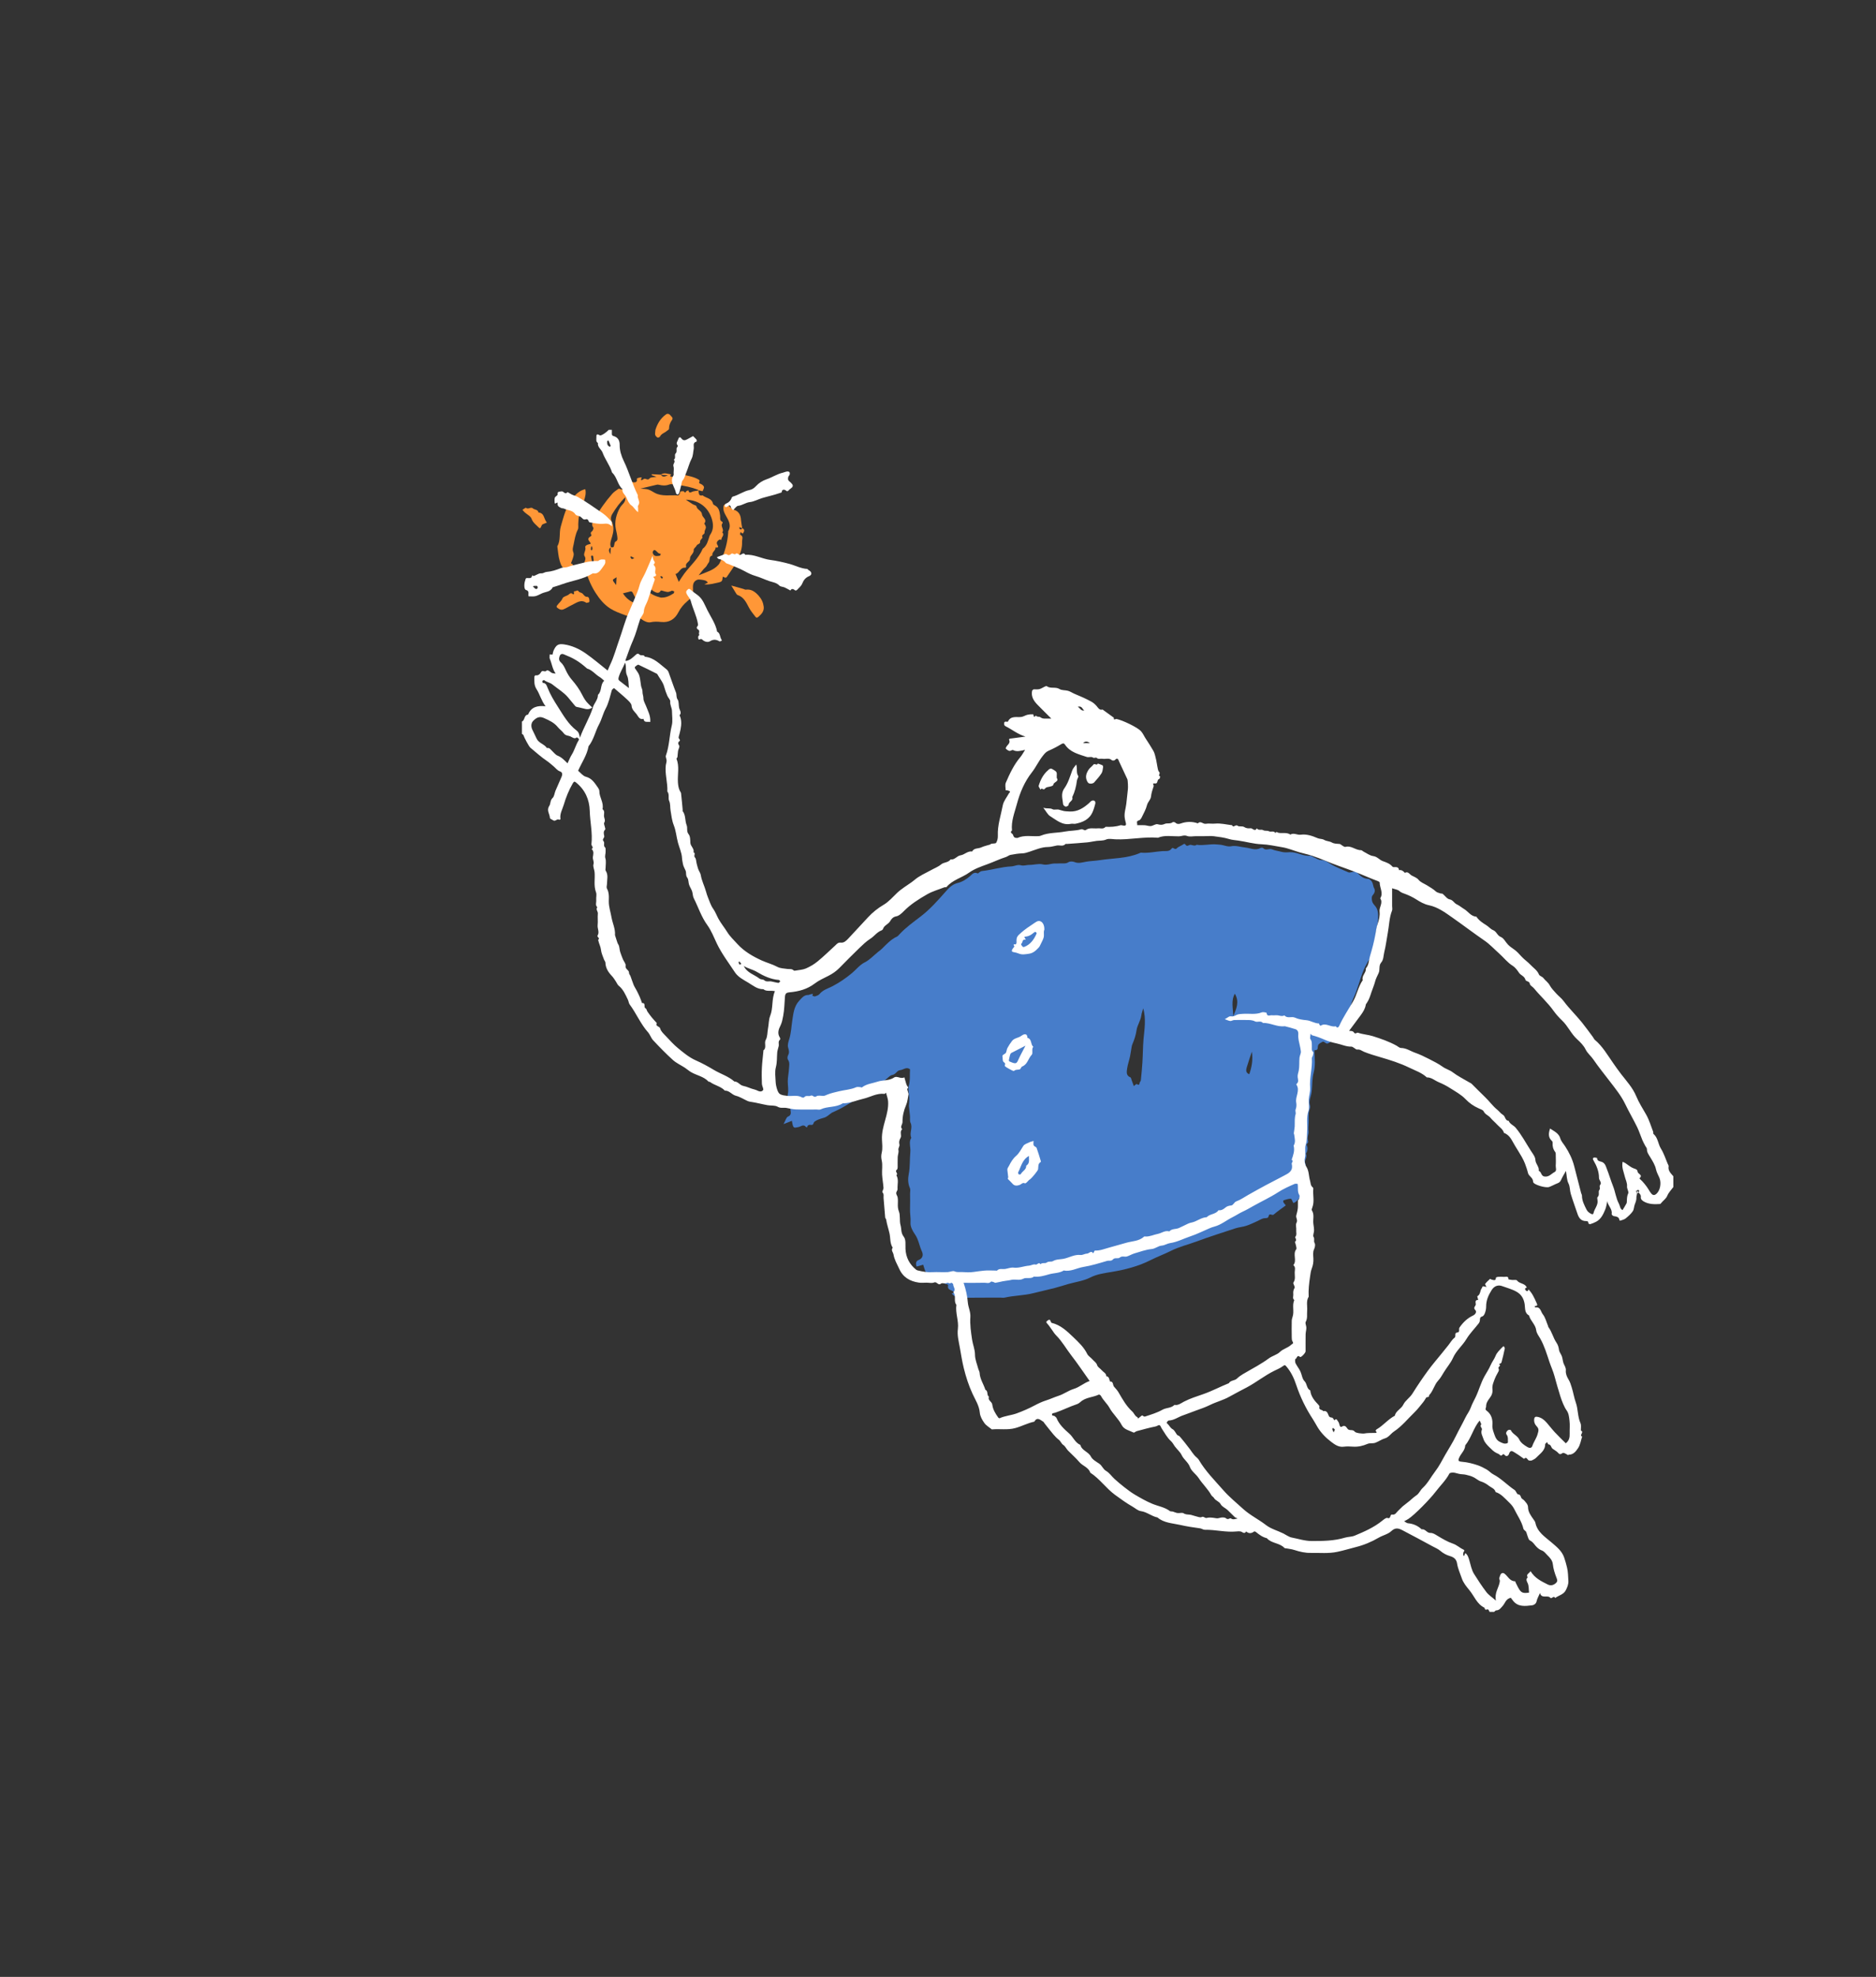 <?xml version="1.0" encoding="UTF-8"?>
<svg id="BACKGROUND" xmlns="http://www.w3.org/2000/svg" viewBox="0 0 453.69 477.98">
  <rect x="0" y="0" width="453.69" height="477.98" fill="#333333" stroke="none"/>
  <defs>
    <style>
      .cls-1 {
        fill: #fff;
      }

      .cls-2 {
        fill: #ff9737;
      }

      .cls-3 {
        fill: #477dca;
      }
    </style>
  </defs>
  <path class="cls-3" d="m312.73,290.81c-.19-.36-.37-.98-.56-.98-.59,0-1.18.22-1.76.39-.06.02-.1.35-.03.48.15.26.38.48.58.74-.99.74-2.01,1.43-2.94,2.23-.38.33-1.04-.54-1.24.44-.11.56-.83.35-1.28.48-.52.16-.99.46-1.48.68-.86.38-1.71.81-2.6,1.1-.85.28-1.77.34-2.62.61-3.1,1.01-6.22,2.01-9.28,3.14-2.12.79-4.34,1.31-6.35,2.32-1.61.81-3.3,1.42-4.9,2.23-2.97,1.51-6.14,2.31-9.41,2.86-1.75.3-3.52.5-5.2,1.36-1.61.82-3.51,1.06-5.28,1.56-1.09.31-2.16.67-3.25.95-1.74.45-3.5.83-5.23,1.27-2.29.58-4.67.55-6.96,1.08-.29.07-.61,0-.92,0-2.89,0-5.79,0-8.69.03-1.16.02-2.31.07-3.15-1.03.03-.14.96-.1.28-.54-.57-.37-1.42-.39-1.16-1.41.02-.08-.12-.2-.2-.28-.04-.04-.11-.04-.17-.04-1.07-.03-1.12-1.39-2.17-1.57-.91-.16-1.75-.69-2.6-1.1-.18-.09-.33-.32-.41-.52-.19-.5-.33-1.02-.49-1.51-.49.14-.99.29-1.58.46-.26-.62-.23-1.33.46-1.58,1.16-.44,1.14-1.4.81-2.09-.64-1.35-.79-2.87-1.69-4.14-.57-.8-1.13-1.89-1.06-2.81.09-1.15-.17-2.24-.12-3.36.05-1.23.01-2.46.01-3.7,0-.43.13-.92-.03-1.28-.51-1.12-.5-2.32-.29-3.42.35-1.76.21-3.52.38-5.27.04-.35.02-.64-.01-.97-.07-.83-.28-1.72.25-2.51-.54-1.18.42-2.43-.19-3.65-.22-.46-.08-1.08-.13-1.63-.07-.78-.18-1.56-.25-2.34-.02-.23.03-.46.04-.68.02-.47.06-.93.04-1.4-.04-.97-.37-2.01-.12-2.89.39-1.35.19-2.66.3-3.98-.88-.69-1.62.15-2.42.21-.74.06-1,1.02-1.87,1.16-.64.11-1.16.83-1.75,1.25-1.42,1.02-2.81,2.09-4.28,3.03-1.97,1.26-4,2.41-6.02,3.59-.67.39-1.39.7-2.08,1.04-.17.08-.35.13-.5.23-.61.4-1.16.99-1.82,1.18-.65.19-1.29.36-1.88.67-.16.09-.31.2-.46.29-.34.2-.18.9-.85.79-.44-.07-.87.02-.97.59-.09-.03-.22-.03-.27-.09-.59-.75-1.22-.11-1.77.02-1.18.27-1.3.25-1.53-.96-.04-.18-.07-.35-.1-.54-.56.22-1.08.42-2.02.79.49-.87.66-1.64,1.07-1.81.85-.34.69-.95.63-1.49-.11-.95-.37-1.87-.55-2.81-.07-.36-.21-.75-.13-1.08.25-1.05,0-2.09,0-3.13,0-1.04.25-2.07.3-3.11.04-.71.24-1.45-.25-2.14-.17-.24-.14-.77.02-1.05.36-.66.23-1.19.02-1.89-.19-.62.07-1.41.28-2.08.45-1.45.5-2.95.72-4.43.27-1.71.41-3.47,1.71-4.84.62-.66,1.13-1.38,2.15-1.36.17,0,.34-.11.51-.15.21-.05.42-.09.63-.13-.05.16-.09.31-.14.46.22.06.47.22.65.16.39-.13.86-.27,1.09-.57.81-1,1.99-1.31,3.05-1.85,1.71-.89,3.28-1.95,4.79-3.21,1.03-.86,1.84-1.97,3.12-2.61,1.16-.59,2.1-1.62,3.13-2.46.33-.27.69-.51.99-.81,1.12-1.11,2.19-2.29,3.67-2.96.21-.1.37-.32.54-.5,1.53-1.67,3.37-2.97,5.15-4.34,2.23-1.7,4.07-3.78,5.91-5.86.89-1.01,1.71-1.94,3.16-2.28,1.02-.24,2-.87,2.85-1.6.51-.44.97-1.13,1.89-.68.13.06.51-.53,1.06-.58,2.38-.26,4.68-1.01,7.1-1.12.75-.04,1.49-.5,2.29-.27.7.2,1.36-.1,2.06-.09,1.07.02,2.2-.37,3.19-.13,1.04.26,1.89-.17,2.83-.21.43-.02.87.03,1.29-.02.71-.06,1.43.16,2.14-.3.36-.23,1.02-.2,1.44-.03.98.41,1.9.08,2.8-.08,1.09-.19,2.19-.2,3.27-.37,3.23-.51,6.58-.38,9.67-1.7.11-.05.23-.13.33-.12,1.78.16,3.51-.26,5.26-.38.78-.05,1.6.19,2.18-.63.33-.47.76.49,1.25-.05.39-.42,1.05-.58,1.53-.94.28-.2.4-.15.56.07.26.35.46.34.88.11.53-.3,1.22.42,1.81-.09,1.62.26,3.22-.24,4.86-.08.49.05.98.05,1.48.18.64.16,1.34.39,1.94.27,1.26-.26,2.39.2,3.58.31,1.14.11,2.32.79,3.52.13.19-.11.6-.12.71,0,.65.71,1.44,0,2.15.3.7.3,1.5.38,2.24.59.67.19,1.36.14,2.02.1,1.73-.11,3.21,1.03,4.95.86.26-.03.54.23.81.34.61.25,1.21.69,1.82.7.93.02,1.53.44,2.27.91,1.35.85,2.88,1.39,4.35,2.05.16.07.37.05.55.01,1.2-.26,1.23-.29,1.72.22.7.71,1.41,1.33,2.49,1.35.26,0,.53.25.74.44.16.15.24.4.35.6,0,.01.26,1,.28,1.03.48.75.24,1.33-.3,1.97-.24.29-.19.92-.09,1.36.09.39.37.77.65,1.07.85.92.82,2.1.8,3.17-.03,1.18-.45,2.35-.59,3.54-.14,1.13-.12,2.27-.61,3.34-.1.21-.04.49-.02.73.07.92-.24,1.66-.91,2.29-.25.24-.39.59-.57.9-1.24,2.12-1.75,4.53-2.59,6.81-.45,1.23-1.13,2.39-1.4,3.66-.4,1.81-1.11,3.52-1.56,5.3-.11.41-.23.81-.39,1.19-.29.68-.74,1.15-1.49,1.39-.62.2-1.2.53-1.76.87-.3.19-.5.26-.8.03-.2-.16-.54-.38-.69-.31-.42.2-.94.46-1.11.83-.22.5.15,1.32-.89,1.21-.01.14-.04.28-.03.42.09,1.69.27,3.35-.19,5.06-.36,1.32-.3,2.75-.43,4.14-.04.36-.08.72-.16,1.07-.21.9-.6,1.74-.28,2.75.16.5-.26,1.15-.3,1.74-.06.8.03,1.6-.02,2.4-.04.69-.11,1.37-.03,2.07.06.51-.2,1.05-.23,1.58-.03.39.25.89.09,1.15-.16.26-.46.23-.25.74.24.58.16,1.32-.26,1.92.48.81-.46,1.58-.16,2.28.43,1-.41,1.73-.3,2.65.1.85.05,1.72.03,2.58-.04,1.66-1.19,3.74-2.38,4.34-.09.05-.23,0-.33,0Zm-36.24-47.04c-.2.71-.41,1.21-.47,1.73-.16,1.27-.97,2.33-1.15,3.54-.18,1.21-.53,2.32-1.01,3.42-.1.22-.15.46-.19.69-.14.77-.23,1.54-.39,2.29-.21.99-.56,1.95-.7,2.94-.11.78-.28,1.7.8,2.11.15.06.2.41.28.63.19.51.37,1.02.54,1.48.29-.21.62-.56.7-.5.4.25.62.32.7-.26.04-.23.27-.42.3-.64.15-1.44.29-2.88.38-4.33.12-1.88.11-3.75.27-5.63.22-2.37.65-4.82-.07-7.46Zm22.14-3.51c-.98,1.76-.39,3.61-.39,5.41.78-1.74,1.55-3.48.39-5.41Zm4.11,14.04c-.42,1.28-.88,2.54-1.25,3.83-.18.61-.22,1.28.63,1.59.62-1.75.92-3.48.63-5.42Z"/>
  <path class="cls-2" d="m179.42,127.69c.76.27.62.75.27,1.26-.03.04-.23,0-.32-.06-.1-.07-.16-.2-.24-.3-.04.11-.09.22-.11.34-.02.12-.06.34-.01.36.87.41.43,1.08.45,1.72.04,1.35-.27,2.55-.93,3.71-.21.35-.15.86-.36,1.2-.78,1.23-1.61,2.43-2.44,3.63-.07.1-.36.16-.46.1-.27-.16-.51-.42-.53.16-.03.62-.23.88-.94,1.02-1.04.2-2.04.57-3.45.47.49-.25.68-.35.87-.45-.19-.16-.36-.37-.57-.46-.43-.18-1.67-.32-1.85-.26-.85.24-1.25.86-1.22,1.85.06,1.97-.02,2.23-1.33,3.36-.9.77-1.64,1.62-2.17,2.67-.88,1.72-2.22,2.57-4.22,2.37-.82-.08-1.65-.13-2.53.07-.64.15-1.55-.25-2.12-.69-.39-.3-.78-.27-1.05-.26-1.1.04-2.03-.43-2.99-.77-1.23-.45-2.49-.9-3.59-1.6-1.49-.95-2.6-2.32-3.57-3.83-1.27-2-2.1-4.14-2.61-6.43-.02-.06-.06-.11-.08-.17-.32-.73.64-1.37.06-2.21-.41-.61.4-1.38.16-2.18-.09-.31.42-.63.91-.71.51-.09.5-.17.02-.79-.33-.43-.21-.8.33-1.1.11-.06.26-.23.23-.3-.12-.34-.33-.6.12-.92.23-.17.45-.77.34-.91-.6-.79-.08-1.39.25-2,1.2-2.23,2.65-4.29,4.33-6.19.43-.48.99-.85,1.52-1.22.11-.08.37.1.57.13.59.11.66,0,.69-.75,0-.19.16-.38.24-.57.14.08.29.14.4.24.15.14.27.3.4.46.13-.18.3-.33.37-.53.08-.22.07-.48.09-.72.43.08.83.25,1.19.19.27-.04.61-.19.47-.77-.09-.34,1.23-.48,1.19-.42-.47.92.06.71.47.4.46-.34.94.49,1.44-.17.24-.31.97-.24,1.65-.38-.5-.17-.83-.28-1.15-.39,0-.08.01-.16.02-.24.73.04,1.45.08,2.17.12.48.76,1.12.4,1.74.13-.59-.03-1.18-.07-1.77-.1.81-.67,1.69-.2,2.53-.1.13.02-.58.42.04.56.22.05.47-.03.7-.05-.4-.82.28-.59.62-.59.49,0,.99,0,1.46.12,1.31.34,2.64.5,3.86,1.23.58.35-.27.75.29.95.37.13.82.41.95.74.12.29-.14.75-.3,1.1-.02.05-.46-.11-.7-.16-.12-.02-.24,0-.36,0-.01-.06,0-.17-.03-.18-1.62-.62-3.3-.96-5.01-1.19-.67-.09-1.43-.28-2.01-.07-.87.33-1.65.24-2.48.05-.15-.04-.31-.05-.45-.02-1.22.28-2.43.58-4,.95.87.09,1.42.06,1.91.22.55.18,1.05.53,1.57.81,1.79.95,3.75.46,5.63.62.13.01.31-.28.41-.46.09-.15.06-.43.17-.48.2-.1.46-.08.7-.08.21,0,.35.65.66.06.08-.15.36-.19.54-.28.21.93.72.37,1.17.26.41-.1.83-.14,1.24-.2.19.53-.04,1.43,1.04,1.16.83.69,2.21.66,2.51,2.02.03.14.21.29.35.36,1.07.51,1.23,1.44,1.37,2.49.07.48-.21,1.21.52,1.52.07.03.12.28.07.34-.65.72.52,1.5-.08,2.21.7.69-.32,1.2-.19,1.83-.19-.02-.43-.13-.54-.05-.44.29-.78.7-.45,1.23.39.63.15.72-.44.64.09.78-.98,1.12-.75,1.96-1.03.18-.46,1.24-.96,1.78-.27.29-.38.79-.78,1.12-.5.42-.87,1.01-1.59,1.88,1.94-.8,3.59-1.22,4.77-2.52.24-.26.38-.6.53-.92,1.05-2.18,1.68-4.48,1.85-6.9.01-.13-.03-.27.03-.37.77-1.37.08-2.53-.57-3.66-.41-.71-.73-1.39-.61-2.22.08-.59.55-.79,1.03-.42.48.37.88.95,1.41,1.12,1.33.42,1.73,1.34,1.81,2.58.05.65.19,1.29.29,1.94-.1-.04-.2-.09-.3-.13-.12-.05-.25-.1-.37-.16.01.16-.04.38.05.45.28.22.51.16.59-.23Zm-31.71,4.61c.29.03.62.18.76-.24.13-.38.14-.99.38-1.1.57-.26.48-.7.45-1.07-.06-.65-.22-1.29-.36-1.93-.39-1.76.11-3.72,1.05-5.3.43-.72,1.42-1.19,1.22-2.44-1.29,1.27-2.25,2.59-3.11,4.02-.43.71-.46,1.29-.1,2.03.55,1.14.38,2.32.02,3.52-.24.81-.62,1.64-.28,2.53-.74.47-.46,1.09-.12,1.7.03-.58.06-1.15.09-1.73Zm16.44,8.4c.47-.71.86-1.37,1.31-1.97,1.51-2.01,3.47-3.69,4.49-6.06,1.05-.77,1.28-1.98,1.66-3.11.06-.17.17-.32.27-.47.66-1.11.66-2.24.31-3.47-.81-2.86-3.07-4.71-6.32-4.8.7.47,1.16.79,1.64,1.08.3.19.88.3.91.5.14.89,1.27,1.01,1.36,2.01.06.7,1.32,1.17.54,2.17-.04.05.2.29.26.46.07.18.16.4.12.57-.08.38-.36.77-.31,1.12.08.53-.88.51-.5,1.18.09.16-.6.67-.57.97.09.73-.66.61-.85,1.03-.17.38-.73.7-.7,1.02.08.92-.92,1.35-.9,2.1.02.87-1.27,1.02-.92,1.97.02.06-.14.28-.2.27-1.28-.17-1.42,1.33-2.39,1.51.27.65.5,1.21.8,1.92Zm-4.28,3.79c1.28.04,2.16-.48,3.02-1.01.11-.07.19-.44.15-.47-.16-.12-.38-.15-.58-.2-.04-.01-.1.08-.15.1-.84.31-.84.3-2.29-.13-.07-.02-.22,0-.25.06-.41.75-1,.48-1.52.22-.43-.22-.77-.59-1.18-.85-.13-.08-.33-.05-.49-.06,0,.21-.1.51.01.63.92,1.04,2.17,1.43,3.26,1.72Zm-9.22-1.02c1.22,1.9,2.92,2.53,4.8,2.93-.29-.4-.48-.88-.82-1.06-.71-.36-1.08-.92-1.39-1.59-.41-.88-.44-.87-1.46-.57-.32.09-.64.16-1.13.28Zm8.3-9.04c.23-.03.48-.02.69-.11.1-.05.1-.29.15-.44-.74.06-.94-.82-1.56-.9-.11-.02-.43.41-.39.58.11.57.45.95,1.12.87Zm-15.53,2.8c.11-.01.22-.02.33-.03-.1-.91-.19-1.82-.3-2.73-.01-.06-.19-.14-.29-.14-.08,0-.24.11-.23.15.15.92.32,1.83.49,2.75Zm5.59,4.22c.05-.89.08-1.41.1-1.88-.33.24-.9.48-.89.67.03.35.41.67.79,1.21Zm-5.83-9.31h-.19c-.04.22-.1.44-.1.66,0,.1.09.21.14.31.09-.12.23-.23.24-.36.02-.21-.06-.41-.09-.62Zm10.22,2.83c-.32-.2-.51-.33-.72-.43-.06-.03-.17.08-.26.12.11.18.21.36.35.51.03.04.2-.06.63-.2Zm6.92,4.66c-.11-.11-.2-.25-.33-.31-.08-.04-.22.05-.33.08.14.18.28.36.41.54.07-.09.14-.17.25-.31Z"/>
  <path class="cls-2" d="m141.55,118.3c.23.99-.04,1.86-.29,2.72-.29.98-.27,2.05-.86,2.94-.53.8-.48,1.73-.55,2.63-.04.49.1,1.06-.11,1.46-.6,1.15-.76,2.37-1.02,3.61-.14.67-.35,1.22-.06,1.89.14.31.08.74-.02,1.09-.14.54-.37,1.04-.57,1.56.83.2.33,1.08.75,1.5.09.09,0,.35-.03.7-.54-.23-1.03-.55-1.55-.62-1.29-.18-1.6-1.25-1.88-2.16-.35-1.13-.4-2.35-.58-3.53.87-1.47.38-3.18.84-4.78.54-1.84.98-3.72,1.93-5.36.93-1.58,1.98-3.18,3.97-3.67Z"/>
  <path class="cls-2" d="m176.84,141.57c1.17.33,2.08.58,2.99.84.17.05.35.18.51.16,1.36-.18,2.26.5,3.13,1.46.7.78,1.09,1.64,1.22,2.61.14,1.01-.41,1.75-1.18,2.42-.4.35-.59.36-.84.04-.56-.73-1.16-1.44-1.57-2.24-.66-1.26-1.24-2.51-2.72-3-.2-.07-.34-.34-.46-.54-.33-.51-.63-1.02-1.07-1.75Z"/>
  <path class="cls-2" d="m141.81,145.76c-1.36-.96-2.43.04-3.57.56-.7.32-1.34.78-2.05,1.04-.57.2-1.11-.12-1.54-.53-.06-.06-.04-.28.03-.37.43-.63,1.07-1.06,1.38-1.82.16-.38.86-.51,1.31-.77.36-.21.66-.75,1.16-.21.03.03.12,0,.18,0,.43-.07-.31-.71.37-.72.3,0,.55-.4.88.07.18.26.68.27.91.5.36.36.58.85,1.22.8.12-.01.33.22.37.38.08.28.13.6.05.86-.06.12-.43.14-.7.22Z"/>
  <path class="cls-2" d="m158.52,103.9c.4-1.27,1.13-2.71,2.54-3.7.4-.28.83-.12,1.12.27.24.32.7.56.33,1.08-.43.61-.71,1.27-.71,2.03,0,.37-.32.41-.52.6-.52.49-1.3.63-1.65,1.34-.08.16-.46.34-.59.28-.25-.13-.5-.39-.58-.64-.09-.27,0-.61.05-1.26Z"/>
  <path class="cls-2" d="m132.25,126.35c-.57.28-1.1.36-1.22.63-.38.86-.4.94-.97.35-.55-.57-1.2-1.01-1.5-1.89-.22-.64-1.1-1.05-1.68-1.58-.2-.18-.36-.4-.53-.6.3-.17.77-.55.86-.47.56.47,1.16-.33,1.66.13.42.38,1.22.22,1.35.99,1.48.13,1.26,1.56,2.03,2.43Z"/>
  <path class="cls-1" d="m369.52,311.64c.99.92,1.52,2.12,2.06,3.33.25.55.34.79-.38.78.01.13.02.25.03.38,1.32-.29,1.38,1.02,1.87,1.63.63.78.87,1.86,1.27,2.81.05.11.04.24.11.33.85,1.13,1.13,2.55,1.9,3.68.41.61.56,1.13.65,1.81.08.55.52,1.03.7,1.57.19.55.2,1.16.41,1.7.22.57.61,1,.54,1.74-.07.69.25,1.51.64,2.12.39.62.57,1.26.78,1.93.39,1.22.57,2.48,1,3.69.57,1.59.4,3.36,1.12,4.95.23.52.08,1.21.1,1.82.91.31-.51,1.11.31,1.43-.31.93-.45,1.97-.97,2.76-.5.75-1.13,1.64-2.28,1.62-.05,0-.11.13-.13.12-.38-.19-.73-.48-1.13-.55-.38-.07-.7.68-1.23.06-.38-.44-.93-.72-1.41-1.07-.4-.29-.34-1.02-1.03-1.06-.1,0-.18-.35-.27-.54-.18.18-.5.35-.5.53,0,1.56-1.27,2.27-2.15,3.22-.27.29-.66.49-1.03.66-.21.1-.5.09-.73.04-.41-.1-.53-1.07-1.2-.4-.43-.31-.86-.62-1.3-.92-.34-.23-.69-.44-1.03-.66-.6-.4-1.02-.51-1.31.4-.15.45-.65.78-1.13.16-.37-.46-.6.6-1.04.1-.22-.25-.58-.37-.9-.52-.65-.32-1.14-.86-1.64-1.34-.59-.57-1.22-1.24-1.45-1.99-.22-.7-.73-1.46-.41-2.24.2-.49-.58-.73-.17-1.27.12-.16-.24-.67-.36-.98-1.51,1.8-2,4.18-3.48,6-.04,1.2-1.01,1.94-1.45,2.94-.33.75-.26.96.71,1.03,1.31.11,2.55.43,3.77.84.76.26,1.48.64,2.18,1.04.56.33,1.01.86,1.58,1.16,1.92.99,3.37,2.6,5.15,3.78.36.24.53,1.01.83,1.04.78.07.56.84,1.02,1.11.41.25.74.66,1.03,1.05.2.27.37.63.37.96.01,1.14.65,1.98,1.25,2.85.2.29.45.58.52.9.47,2.29,2.33,3.41,3.91,4.77,1.23,1.06,2.53,2.06,3.07,3.69.26.77.48,1.55.67,2.34.26,1.08.26,2.14.33,3.21.06.88-.28,1.65-.64,2.35-.52,1-1.7,1.22-2.56,1.84-.36-.74-.82.34-1.16-.05-.69-.77-2.13.34-2.5-1.16-.31.74-.69,1.35-.82,2-.13.67-.74.94-1.07.98-1.67.19-3.43.48-4.67-1.16-.19-.25-.38-.49-.5-.66-1.22.26-1.37,1.31-1.95,1.95-.47.51-.79,1.08-1.59,1.1-.17,0-.32.23-.49.36h-1.12c-.15-.35-.23-.8-.8-.53-.07.04-.25-.06-.32-.14-.07-.08-.02-.3-.08-.33-1.86-.87-2.47-2.81-3.67-4.25-.72-.87-1.45-1.77-1.81-2.8-.41-1.2-.96-2.37-1.16-3.63-.17-1.05-.74-1.53-1.75-1.82-.82-.24-1.64-.68-2.27-1.23-.61-.53-1.31-.78-1.97-1.15-2.38-1.31-4.78-2.57-7.19-3.84-.93-.49-1.73-.75-2.73.19-.8.76-2.06,1.01-3.05,1.59-1.76,1.03-3.62,1.8-5.59,2.29-1.47.37-2.91.82-4.4,1.13-2.16.46-4.27.22-6.4.26-1.34.03-2.69-.27-3.99-.7-.61-.2-1.26-.27-1.9-.39-.18-.04-.42,0-.51-.1-1.16-1.27-3.13-1.06-4.26-2.37-1-.23-1.8-.81-2.58-1.45-.13-.11-.39-.24-.47-.18-.66.49-1.3.59-1.95,0-.46.78-.91.07-1.37,0-.31-.05-.63-.04-.93,0-2.58.27-5.12-.45-7.69-.4-.38.01-.76-.3-1.15-.35-1.65-.21-3.3-.48-4.9-.84-1.83-.41-3.86-.46-5.41-1.79-1.43-.28-2.55-1.34-4.05-1.54-.69-.1-1.32-.7-1.97-1.07-1.48-.85-2.86-1.84-4.25-2.86-2.18-1.6-3.71-3.9-5.98-5.36-.43-1.32-1.85-1.62-2.65-2.57-.84-1-1.84-1.85-2.75-2.79-.4-.42-.65-1.03-1.11-1.33-.52-.34-.64-.93-1.11-1.28-.5-.37-.93-.84-1.33-1.31-.73-.87-1.42-1.77-2.13-2.66-.1-.13-.17-.3-.29-.38-.72-.43-1.45-1.26-2.18-.01-1.59.33-3.02,1.12-4.6,1.55-1.9.52-3.78.13-5.65.32-.62-.51-1.37-.92-1.82-1.55-.53-.74-1.03-1.64-1.1-2.5-.15-1.71-1.06-3.06-1.74-4.53-.93-2.01-1.6-4.07-2.13-6.23-.41-1.65-.66-3.33-.96-4.99-.26-1.46-.67-2.95-.47-4.5.25-1.95-.65-3.85-.36-5.82-.74-.9.03-2.16-.75-3.05.73-.65-.05-1.29-.03-1.93,0-.12-.29-.26-.45-.39-.33.41-.79-.06-.98.05-.53.29-1.23-.05-1.48.17-.74.61-1.01-.55-1.69-.26-.52.23-1.23.05-1.85.05s-1.26.08-1.87-.02c-2.16-.31-3.86-1.31-4.76-3.41-.25-.58-.58-1.13-.82-1.71-.22-.53-.43-1.09-.52-1.65-.09-.55-.68-1.05-.2-1.67-.7-1.06-.52-2.29-.77-3.43-.25-1.12-.64-2.23-.82-3.39-.03-.16-.21-.31-.23-.47-.14-1.57-.25-3.13-.39-4.7-.04-.47.15-.94-.27-1.4-.14-.16.28-.72.25-1.09-.07-1.07-.28-2.14-.34-3.21-.06-1.12.16-2.28-.08-3.35-.16-.71-.17-1.24,0-1.96.24-1,.1-2.1.05-3.16-.08-1.64.37-3.19.79-4.72.42-1.51.81-2.99.69-4.56-.05-.63-.3-1.25-.5-2.03-.11.09-.26.3-.39.28-1.85-.22-3.42.8-5.12,1.19-1.53.35-2.99,1.01-4.59,1.09-.13,0-.28-.05-.37.01-1.63,1.06-3.67.66-5.37,1.47-.26.12-.62.02-.93.02-1.68,0-3.37.04-5.04-.02-.76-.03-1.52-.22-2.27-.36-.7-.13-1.38.15-2.13-.29-.66-.38-1.61-.23-2.43-.37-1.39-.25-2.76-.63-4.16-.83-.23-.04-.46-.09-.67-.18-.95-.43-1.84-1.02-2.83-1.27-1-.25-1.57-1.29-2.67-1.24-.99-1.07-2.49-1.26-3.61-2.11-.09-.07-.28,0-.34-.07-1.16-1.27-2.88-1.49-4.27-2.32-.51-.3-.95-.71-1.44-1.03-.98-.64-2.08-1.13-2.93-1.9-1.66-1.5-3.22-3.11-4.76-4.75-.51-.54-.73-1.35-1.22-1.91-1.82-2.04-2.85-4.59-4.46-6.76-.23-.31-.24-.77-.42-1.13-.59-1.22-1.11-2.49-2.23-3.39-.3-.24-.45-.68-.68-1.02-.3-.44-.57-.91-.93-1.29-.89-.93-1.56-1.93-1.6-3.27-.01-.27-.26-.51-.35-.78-.27-.76-.64-1.52-.72-2.31-.08-.79-.47-1.44-.63-2.18-.02-.09-.08-.24-.05-.26.58-.42-.4-.62-.13-1.06.49-.8-.09-1.64,0-2.48.1-.93-.04-1.87.05-2.8.05-.53-.56-.98-.13-1.52-.55-.52-.2-1.17-.26-1.76-.06-.62.16-1.31-.05-1.85-.61-1.62-.2-3.27-.35-4.9-.06-.63-.43-1.32-.27-1.87.21-.67-.23-1.17-.14-1.79.09-.61.33-1.36-.31-1.9.63-.41-.09-.77-.04-1.18.31-2.7-.34-5.37-.41-8.06-.07-2.69-1.11-5.08-3.3-6.84-.33-.27-.5-.33-.79.17-.97,1.66-1.67,3.43-2.21,5.25-.33,1.12-1.01,2.17-.77,3.43,0,.03-.25.18-.3.15-.53-.36-.92.49-1.43.15-.29-.2-.82-.38-.83-.58-.03-.97-.89-1.83-.16-2.92.36-.53.18-1.34.8-1.92.42-.38.46-1.16.7-1.74.47-1.11.97-2.21,1.45-3.32.29-.66.25-1.16-.36-1.37-.7-.25-1.04-.82-1.55-1.23-.51-.41-.97-.86-1.53-1.24-1.44-.96-2.73-2.15-4.08-3.26-.36-.3-1.49-2.44-1.68-3.04-.04-.13-.24-.2-.36-.3v-2.99c.78-.31.45-1.6,1.49-1.67.73-1.82,2.19-2.23,4.22-2.02-1.03-1.38-1.38-2.89-2.2-4.17-.61-.95-.51-1.95-.5-2.96,0-.13.21-.37.28-.36.69.14,1.1-.33,1.35-.77.35-.6.87.11,1.28-.33.25-.27.75.09,1.1.4.27.23.71.26,1.14.28-.81-1.09-.9-2.39-1.41-3.53-.14-.31-.02-.74-.02-1.11.22.03.44.07.66.07.03,0,.05-.21.08-.33.06-.23.09-.46.19-.67.61-1.33,1.11-1.68,2.51-1.48,1.92.28,3.68,1.09,5.25,2.18,1.84,1.29,3.55,2.76,5.31,4.15.21-.49.37-.92.57-1.33.96-1.98,1.51-4.11,2.25-6.17.79-2.22,1.37-4.52,2.34-6.69.47-1.04.9-2.12,1.35-3.17.45-1.06.91-2.11,1.2-3.24.28-1.1.97-2.08,1.44-3.13.57-1.26,1.09-2.54,1.7-3.98.12.46.12.87.32,1.12.31.38.3.63-.04.93-.03.03.1.28.2.38.6.62-.22,1.52.43,2.14.01.01-.17.33-.28.35-.45.06-.55.17-.18.5.07.07.12.24.09.33-.53,1.58-1.11,3.15-1.61,4.75-.31.99-.98,1.84-1.03,2.95-.03.69-.66,1.17-.9,1.86-.58,1.69-.99,3.45-1.71,5.08-.71,1.58-1.24,3.22-1.84,4.84-.02.04.05.1.07.16,1.04-.12,1.71-.86,2.43-1.49.34-.3.57-.39.92-.04.34.35,1.03-.12,1.28.51,2.22.2,3.63,1.81,5.24,3.05.22.17.41.45.51.72.6,1.62,1.13,3.27,1.77,4.87.22.55,0,1.13.41,1.72.34.49.2,1.35.37,2.06.12.49.68,1.15.08,1.73.25.48.36.97.4,1.53.08,1.29-.28,2.51-.6,3.7-.14.51.61.68.16,1.05-.44.37-.3.62-.04,1.07.17.28-.21.85-.28,1.3-.08.48-.07.97-.14,1.44-.02.16-.27.35-.23.45.75,1.84.22,3.77.34,5.64.05.73.14,1.41.45,2.06.1.21.28.4.31.62.15,1.32.26,2.63.39,3.96.01.13-.05.29.01.37.77,1,.51,2.29.94,3.35.3.74-.09,1.52.5,2.24.39.48.38,1.35.41,2.05.04.86.99,1.39.77,2.3.62.25-.07.83.34,1.25.32.33.28.98.42,1.49.12.45.22.91.38,1.34.18.49.53.93.61,1.42.22,1.39.89,2.63,1.26,3.97.14.5.29,1,.49,1.48.38.9.66,1.88,1.22,2.66s.86,1.65,1.3,2.46c.62,1.13,1.45,2.12,2.13,3.22.66,1.07,1.62,1.96,2.47,2.9,1.63,1.78,3.68,2.96,5.83,3.95,1.25.57,2.6.91,3.84,1.57.69.37,1.59.38,2.4.5.53.08,1.09-.11,1.54.37.09.1.37.04.55.01.81-.15,1.67-.18,2.4-.5,1-.44,1.99-1.01,2.83-1.71,1.47-1.2,2.82-2.53,4.22-3.81.4-.37.69-.81,1.39-.73.77.09,1.32-.46,1.82-.99,1.59-1.71,3.17-3.42,4.76-5.13,1.11-1.2,2.38-2.21,3.79-3.04,1.28-.76,2.22-1.9,3.28-2.9.52-.49,1.11-.91,1.69-1.33.81-.59,1.69-1.09,2.45-1.74,1.22-1.05,2.68-1.64,4.06-2.41.81-.46,1.69-.76,2.42-1.38.65-.55,1.74-.39,2.29-1.21,1,.19,1.48-.84,2.41-.98.94-.14,1.69-1.08,2.78-.92.48-.9,1.48-.65,2.21-.99.68-.32,1.43-.46,2.14-.69.11-.04.19-.17.3-.19.4-.09,1.04-.01,1.17-.24.28-.48.43-1.12.4-1.69-.11-2.54.74-4.93,1.2-7.37.2-1.03.98-1.95,1.5-2.91.1-.18.45-.3.1-.53-.15-.1-.35-.13-.53-.17-.12-.03-.36-.02-.37-.02-.01-.62-.2-1.32.04-1.85.95-2.19,1.96-4.36,3.53-6.2.4-.48.69-1.05,1.12-1.72-1.12.23-1.99.53-2.9.05-.21-.11-.62.26-.9.2-.32-.07-.63-.32-.87-.56-.06-.07.12-.44.26-.61.38-.47.9-.86.52-1.58-.02-.03.12-.2.2-.21,1.12-.16,2.24-.3,3.79-.5-1.97-.61-3.24-1.72-4.74-2.46-.37-.19-.41-.33-.42-.64-.03-.41.15-.56.54-.51.13.02.34.05.36,0,.7-1.51,2.07-.99,3.25-1.14.5-.06.96-.4,1.46-.52.45-.11.92-.15,1.38-.12.22.02,0,1.12.66.3.29.41.85.21,1.11.41.4.31.76.33,1.19.33h1.46c-1.24-1.24-2.3-2.27-3.33-3.33-.91-.93-1.6-1.97-1.33-3.36.03-.16.29-.39.44-.39,1.33.04,1.33.04,2.61-.65.15-.08.41-.18.5-.11.92.68,2.11.08,3.09.69.56.35,1.38.24,2.06.43.55.16,1.04.51,1.57.73,1.39.57,2.76,1.17,4.07,1.89.47.26.88.62,1.26,1.05.3.34.67,1.11,1.44.85.91.66,1.82,1.32,2.73,1.98-.07.76.38.26.66.31,1.49.31,5.01,2,5.87,2.91.51.54.8,1.28,1.22,1.9.62.92,1.2,1.86,1.76,2.81.45.76.53,1.54.74,2.32.12.46.14.94.25,1.39.12.51.14,1.16.46,1.47.41.38-.42.92.27,1.1-.08.21-.13.59-.25.61-.62.13-.22,1.19-1.02,1.08-.85-.12-.24.4-.32.64-.27.83-.56,1.65-.65,2.53-.08.78-.76,1.26-.96,2.04-.26,1.05-.82,2.02-1.29,3-.15.3-.42.67-.69.73-.74.17-.33.65-.4,1.15.62,0,1.23-.03,1.83.01.49.03.99.25,1.47.2.56-.06,1.17-.57,1.64-.44.66.18,1.11.21,1.75-.09.55-.25,1.3.07,1.89-.4.13-.1.53-.02.67.12.38.38.87.33,1.21.21,1.41-.5,2.8-.55,4.21-.05.66-.73,1.24.22,1.91.1.73-.13,1.5.03,2.23-.04,1.41-.14,2.76.23,4.14.39.34.76.83-.3,1.34.13.34.29,1.13.02,1.54.28.52.34,1.03.39,1.55.32.53-.08,1.04.95,1.56.02.39.6,1.07.18,1.5.43.48.28.97.04,1.45.29.44.23,1.12-.21,1.52.39.28-.42.51-.07.81-.02.94.16,1.94-.17,2.83.42.83-.5,1.64.15,2.5.03,1.44-.2,2.79.29,4.12.85.5.21,1.06.11,1.58.42.53.32,1.26.29,1.8.6.63.36,1.26.31,1.91.37.21.02.39.25.6.36.26.14.57.41.77.35,1.42-.41,2.48.82,3.81.79.2,0,.39.24.6.35.78.39,1.53.98,2.34,1.08.99.12,1.48.92,2.32,1.22.8.29,1.67.57,2.27,1.27.07.09.2.17.3.18.58.03,1.26-.19,1.35.73.62-.11,1.04.22,1.41.66.79-.47,1.17.39,1.66.64.55.29,1.25.54,1.62,1,.57.69,1.39.94,2.06,1.36.75.47,1.51.89,2.17,1.5.28.26.73.33,1.11.47.17.06.4,0,.52.09.57.45,1.06,1.23,1.67,1.34.86.15,1.1.92,1.75,1.21.63.29,1.17.77,1.77,1.13,1,.6,1.64,1.78,2.97,1.85.62.93,1.53,1.52,2.46,2.1.55.35,1,.92,1.58,1.15.85.33.99,1.32,1.89,1.67.7.27,1.12,1.23,1.72,1.84.4.41.87.75,1.34,1.07.77.51,1.36,1.19,1.97,1.86.66.71,1.49,1.26,2.15,1.97.7.75,1.61,1.29,2.03,2.33.15.36.79.49,1.06.84.47.62,1.14,1.03,1.53,1.75.4.73,1,1.35,1.56,1.97.59.65,1.31,1.18,1.82,1.87,1.34,1.81,2.96,3.36,4.37,5.1.93,1.16,1.8,2.36,2.69,3.56.18.24.28.54.5.72,1.83,1.53,3,3.59,4.34,5.5.65.93,1.28,1.84,1.97,2.73,1.33,1.72,2.82,3.31,3.68,5.38.64,1.55,1.56,2.97,2.39,4.43.74,1.29,1.15,2.75,1.7,4.15.07.16-.03.44.07.53,1.11.93,1.1,2.42,1.81,3.56.71,1.14,1.1,2.41,1.62,3.63.09.21.27.45.24.64-.19,1.09.55,1.71,1.14,2.41v2.61c-.5.69-1.14,1.32-1.45,2.08-.33.8-1.02,1.18-1.5,1.8-.07.09-.18.22-.28.22-1.32.09-2.66.09-3.85-.57-.37-.21-.85-.52-.78-1.15.06-.51-.3-.75-.92-1.54-.19-.12-.23.14-.17.36.03.12.23.2.36.3.12-.2.36-.42.33-.57-.05-.21-.32-.36-.51-.08.06.98-.18,1.31-.16,1.62.04.63-.17,1.16-.39,1.72-.21.54-.18,1.21-.49,1.66-.45.66-1.08,1.21-1.7,1.72-.34.28-.83.38-1.26.54-.08.03-.25-.01-.25-.03-.08-.9-.74-.95-1.42-1.06-.19-.03-.51-.37-.48-.51.24-1.23-.95-1.99-1.04-3.13-.16.68-.24,1.39-.5,2.03-.48,1.16-1.01,2.33-2.2,2.97-.45.25-.95.43-1.44.59-.12.04-.44-.13-.44-.19,0-.39-.11-.55-.53-.55-1.23.01-1.77-.72-2.13-1.81-.53-1.59-1.11-3.15-1.6-4.76-.26-.85-.15-1.72-.57-2.56-.41-.81-.39-1.83-.6-3-.45.81-.84,1.42-1.13,2.08-.2.46-.44.74-.91.91-.7.26-1.35.66-2.05.9-.86.29-3.84-.59-3.85-1.25-.02-1.07-1.04-1.31-1.24-2.14-.19-.79-.46-1.55-.74-2.3-.21-.54-.47-1.06-.75-1.56-.52-.91-1.08-1.8-1.62-2.68-.73-1.16-1.2-2.62-2.7-3.15-.24-.89-1.02-1.34-1.59-1.95-.55-.6-1.18-1.11-1.7-1.73-.48-.57-1.26-.77-1.62-1.53-.16-.35-.75-.52-1.17-.71-1.21-.54-2.28-1.26-3.19-2.22-1.08-1.13-2.44-1.85-3.74-2.68-.89-.58-1.82-1.04-2.77-1.44-.96-.4-1.76-1.19-2.88-1.16-1.22-1.15-2.8-1.65-4.25-2.36-2.23-1.09-4.6-1.83-6.99-2.53-1.31-.39-2.65-.77-3.94-1.3-.53-.22-.99-.65-1.66-.54-.22.04-.5-.26-.75-.4-.2-.11-.41-.31-.62-.31-1.27.04-2.4-.53-3.61-.78-1.01-.21-2.03-.5-2.97-.92-.96-.43-1.92-.78-2.93-1.04-.11-.03-.18-.17-.39-.38-.03.53-.22,1.06-.03,1.32.42.57.31,1.15.34,1.74.03.47-.15.97.33,1.37.13.11-.02.56-.09.85-.05.22-.25.44-.24.64.16,2.39-.6,4.73-.42,7.13.07.93-.27,1.88-.33,2.83-.06.93.22,1.94-.07,2.78-.55,1.64-.2,3.27-.32,4.91-.08,1.08.03,2.13-.33,3.22-.34,1.01.07,2.15-.22,3.26-.17.64,0,1.55.36,2.11.67,1.06.56,2.26.89,3.37.17.58.1,1.19.65,1.61.08.06.15.21.14.31-.16,1.52.34,3.07-.24,4.57-.09.22-.2.54-.11.68.66,1.03.23,2.15.36,3.22.07.55.17,1.09.17,1.64s-.35,1.23-.12,1.57c.34.5-.05.98.26,1.48.2.33.11.99-.16,1.56-.29.62-.18,1.44-.14,2.17.04.86-.09,1.67-.4,2.46-.24.62-.3,1.25-.4,1.9-.24,1.63-.43,3.25-.34,4.89-.67,1.07-.27,2.26-.37,3.4-.08.89.14,1.79-.34,2.67-.19.35.15.95.15,1.43,0,.53-.17,1.06-.18,1.6-.03,1.37,0,2.74-.01,4.11,0,.39-1.11,1.53-1.32,1.36-.82-.7-.75.51-1.21.52.03.34-.04.72.11,1,.34.68.83,1.27,1.16,1.95.37.78.43,1.8.99,2.36.68.68.48,1.8,1.4,2.25.15,1.45,1.02,2.48,1.98,3.48.12.12.28.33.25.45-.27.87.69.67.93,1.09.8-.23,1.07.48,1.23.92.19.52.41.59.88.64.22.03.39.44.58.67.53-.69.71.09.9.29.22.23.25.63.37.96.15.42.39.38.7.17.11-.07.27-.1.39-.09.57.07.68.75,1.08.92.47.2,1.06-.07,1.49.49.26.34,1.97.52,2.4.41.34-.1,2.02-.14,2.45-.12.44.03.58-.12.19-.48-.03-.03.1-.31.21-.37,1.62-.92,2.77-2.44,4.42-3.31.25-1.21,1.54-1.61,2.06-2.69.48-1,1.56-1.64,2.19-2.64,1.18-1.89,2.43-3.74,3.75-5.55,1.06-1.45,2.24-2.81,3.37-4.21.53-.66,1.06-1.3,1.58-1.96.49-.61.88-1.35,1.48-1.79.51-.37-.18-1.2.7-1.29.72-.08.24-.79.52-1.2.87-1.26,1.9-2.25,3.28-2.9.56-.26.95-.9.54-1.31-.65-.65.15-.96.11-1.43-.04-.44-.25-1.05.59-1.03-.04-.13-.08-.27-.11-.4-.04-.17-.14-.47-.1-.49.81-.43.61-1.4,1.1-1.99.1-.13.16-.43.23-.42.3.02.6.11.89.17-.12-.26-.4-.64-.32-.75.33-.45.76-.82,1.17-1.2.04-.04.25.15.39.17.44.08,1.01.42,1.04-.47,0-.07.3-.18.46-.19.5-.03,1-.05,1.49,0,.41.04,1.07-.33,1.08.57,0,.06.54.13.83.17.42.05,1.07-.1,1.23.13.62.85,1.99.63,2.37,1.74-.44.01-.49.38-.32.58.27.35.62.38.72-.15Zm-226.18-140.43c.24-1.12,1.28-1.93,1.27-3.22,1.02-.92.49-2.48,1.51-3.4-.42-.35-.71-.67-1.07-.88-1.07-.62-1.82-1.71-3.06-2.06-2.03-1.81-3.35-2.53-5.63-3.44-.64-.26-.9.13-1.01.41-.18.48-.26,1.06.25,1.5.59.52.9,1.19,1.23,1.91.38.84.87,1.64,1.5,2.37.96,1.1,1.83,2.32,2.48,3.62.41.82.85,1.55,1.5,2.17.3.29.59.59.93.88-.83.57-1.45.42-2.25.2-1.55-.42-1.61-.24-1.91-.59-.58-.69-1.14-1.4-1.72-2.08-1.07-1.25-2.48-2.06-3.73-3.08-.64-.52-1.42-.57-2.01-1.06-.07-.06-.39.07-.45.18-.06.12.06.47.11.47.78.03.94.67,1.15,1.19.64,1.62,1.54,3.11,2.47,4.56,1.32,2.06,2.53,4.24,4.53,5.76.57.43.69,1.02.82,1.77.9-2.56,2.29-4.73,3.09-7.18Zm152.82,75.23c.44-.26.71-.38.94-.56.32-.24.63-.12.97-.12.43-.01.84-.36,1.28-.48.4-.11.83-.12,1.25-.15,1.51-.11,3.04.25,4.53-.35.34-.14,1.17.04,1.18.13.1.99.83.52,1.27.57.55.07,1.14-.09,1.67.05.49.12.92.22,1.38-.03.69.85,1.71.16,2.57.56.81.38,1.79.52,2.75.61,1.02.09,1.94.78,3.03.79.04,0,.06.22.12.31.07.1.25.27.27.25,1.25-.87,2.43.44,3.66.11.46.67.79.06.9-.2.91-2.01,2.16-3.84,3.26-5.73.98-1.68,1.26-3.62,2.37-5.2-.32-1.1.9-1.81.75-2.86.77-.83.7-1.96,1-2.94.52-1.72.99-3.48,1.31-5.27.15-.84.24-1.72.55-2.56.34-.93.57-2,.46-2.96-.13-1.11.92-2.11.16-3.2.83-1.3-.14-2.56-.13-3.84,0-.12-.3-.28-.48-.35-1.46-.53-2.89-1.17-4.32-1.75-2.24-.93-4.54-1.66-6.79-2.54-2.09-.82-4.15-1.75-6.34-2.27-.51-.12-1.02-.25-1.52-.4-1.39-.41-2.74-.99-4.16-1.22-1.64-.27-3.29-.65-4.92-.71-1.94-.07-3.77-.62-5.65-.89-.74-.11-1.54-.15-2.26-.38-1.19-.37-2.42-.51-3.64-.67-.74-.1-1.49-.02-2.24-.02h-2.05c-.75,0-1.57.2-2.22-.05-.73-.28-1.31.08-1.95.09-1.69.03-3.43-.35-5.08.34-3.45-.29-6.86.54-10.31.38-.75-.04-1.59-.23-2.22.05-.79.34-1.53.24-2.3.33-.76.09-1.51.29-2.27.36-1.63.16-3.26.26-4.89.38-.13.01-.31-.05-.37.01-.61.69-1.4.24-2.1.37-.7.13-1.39.35-2.09.36-1.63,0-3.07.68-4.57,1.16-.57.18-1.1.37-1.72.38-.95.03-1.9.19-2.83.37-.38.07-.71.39-1.09.51-1.54.49-2.99,1.2-4.51,1.75-1.51.55-3.1,1.1-4.38,2.01-1.77,1.27-4.03,1.76-5.49,3.5-.09.1-.36,0-.53.07-1.39.55-2.87.95-4.15,1.69-2,1.15-3.97,2.38-5.62,4.05-.54.54-1.19,1.17-1.87,1.28-.81.14-1.2.72-1.45,1.15-.45.79-1.44.98-1.72,1.86-.05.16-.23.33-.39.39-1.1.41-1.74,1.42-2.7,2.02-.96.61-1.8,1.43-2.63,2.22-1.66,1.6-3.27,3.24-4.89,4.88-.76.77-1.63,1.36-2.59,1.85-1.13.58-2.32,1.1-3.33,1.87-1.81,1.38-3.86,1.92-6.04,2.12-.89.08-1.11.31-1.17,1.22-.11,1.51-.14,3.03-.42,4.51-.15.77-.28,1.57-.66,2.33-.45.87-.8,1.89-.14,2.89.08.13.11.43.04.49-.55.45-.21,1.04-.32,1.56-.11.51-.31,1.01-.36,1.53-.1,1.2-.01,2.38-.33,3.6-.29,1.11-.1,2.35-.05,3.53.03.64.18,1.29.38,1.89.14.41.37.91.71,1.09.5.27,1.12.33,1.69.4,1.19.15,2.44-.29,3.59.37.14.08.46.08.53-.02.43-.58,1.1-.14,1.53-.38.55-.3.83.59,1.44.13.36-.27,1.07-.09,1.63-.09.38,0,.66-.18.99-.31.91-.38,1.88-.57,2.84-.81,1.38-.34,2.82-.38,4.15-.98.28-.13.67-.03,1-.02.14,0,.32.13.39.07,1.1-.87,2.47-.96,3.73-1.38,1.33-.45,2.8-.17,4.07-1.03.67-.46,1.63.46,2.46-.04.14.49.27.99.42,1.48.07.22.15.44.27.64.11.18.38.25.11.55-.18.19-.11.25.2,1.29.02.06.02.13,0,.19-.18.86-.23,1.77-.58,2.56-.58,1.33-.89,2.7-.87,4.1.01.59-.67,1.15-.07,1.74-.7.6-.06,1.49-.39,2.07-.31.53-.43,1.05-.3,1.54.16.56-.34.9-.22,1.45.11.51-.14,1.09-.18,1.64-.04.56.01,1.12-.02,1.68-.02.48.09,1.2-.17,1.39-.66.48.46.99-.14,1.35.63,1.08.22,2.25.29,3.37.02.31-.33.64-.33.97s.27.64.34.97c.23,1.12-.17,2.23.31,3.43.4.99.09,2.23.41,3.38.25.89.05,1.82.74,2.71.62.78.4,1.95.45,2.98.09,2.07.98,3.78,2.61,5.07.13.1.32.14.49.18,1.12.27,2.23.47,3.4.39.62-.05,1.25-.01,1.87-.01s1.25.03,1.87-.01c.56-.04,1.2-.37,1.63-.18.63.28,1.2.14,1.79.17.93.05,1.88.12,2.79-.02.84-.13,1.69-.23,2.53-.32.92-.1,1.87-.02,2.8-.02.13,0,.31.06.37-.01.56-.58,1.27-.28,1.91-.37.7-.1,1.41-.42,2.08-.33,1.31.16,2.5-.39,3.77-.48.46-.03,1.04-.42,1.52-.27.46.15.79-.73,1.21-.07.43-.46,1.14-.13,1.48-.39.53-.41,1.13-.12,1.54-.36.81-.48,1.73-.4,2.56-.56,1.38-.27,2.63-1.1,4.13-.93.49.06,1.01-.32,1.52-.32.52,0,1.01-.89,1.54-.07.14-.24.29-.69.42-.68,1.23.07,2.3-.42,3.45-.72,1.4-.37,2.79-.8,4.19-1.18,1.45-.4,3.04-.36,4.25-1.48.07-.06.24-.02.37-.01,1.03.03,1.94-.44,2.91-.63.94-.18,1.77-.92,2.81-.61.61-.7,1.54-.49,2.28-.8s1.45-.71,2.18-1.04c.26-.12.54-.23.82-.28,1.33-.23,2.37-1.25,3.76-1.31.78-.85,2.18-.66,2.85-1.69.64.1,1.2-.23,1.61-.59.46-.41.91-.5,1.47-.56.54-.07.67-.79,1.23-.99,1.04-.38,1.94-1.03,2.9-1.57,2.81-1.6,5.67-3.13,8.55-4.6,1.24-.63,2.35-1.19,1.95-2.89-.08-.31.55-.66-.02-1,.38-1.11.8-2.21.48-3.42.54-.85.25-1.75.14-2.64-.02-.14-.11-.27-.09-.4.06-.53.18-1.06.21-1.59.04-.56-.02-1.12.02-1.68.03-.42.06-.86.19-1.26.14-.41-.15-.77.03-1.21.19-.49.23-1.1.13-1.62-.28-1.47,1.02-2.91.03-4.37-.02-.03.02-.13.06-.16.56-.43.34-1.06.27-1.55-.09-.58.14-1.12.24-1.61.21-1.07.09-2.12.19-3.16.05-.52.38-1.03.33-1.52-.09-.93-.37-1.83-.54-2.75-.08-.45-.12-.93-.08-1.38.05-.54-.11-.97-.59-1.22-.09-.05-2.59-.76-2.68-.75-1.83.25-3.47-.85-5.28-.79-.55-.64-1.35-.08-1.9-.37-.7-.36-1.39-.34-2.1-.34-1-.01-1.99-.03-2.99.01-.31.01-.63.26-.92.23-.37-.04-.75-.24-1.32-.44Zm-32.67,87.42c-1.52-2.13-2.89-4.2-4.41-6.15-1.24-1.6-2.22-3.4-3.67-4.84-.42-.42-.72-.94-1.07-1.42-.35-.48-.67-.98-1.07-1.42-.25-.27-.34-.43,0-.68.32-.23.6-.49.81.1.06.15.15.38.26.4,2.18.52,3.71,2.01,5.25,3.48,1.26,1.21,2.54,2.4,3.34,4.03.26.53.88.87,1.28,1.34.38.45.93.73,1.13,1.4.14.47.77.79,1.12,1.22.38.46,1.07.68,1.08,1.42.76.11.69.79.89,1.28.89-.03.63.84.98,1.25.39.46.82.9,1.11,1.41.95,1.65,1.88,3.3,3.3,4.6.45.41.61,1.06,1.19,1.35.11.06.17.23.24.35.28-.23.55-.48.84-.69.31-.23.38.35.88.19,1.43-.47,2.86-.89,4.18-1.64.9-.51,2.09-.34,2.88-1.16.91.18,1.59-.42,2.29-.78,1.5-.78,3.09-1.27,4.67-1.82,2.13-.74,4.11-1.81,6.19-2.64.43-.76,1.4-.57,1.97-1.13.42-.41.92-.76,1.42-1.06,1.14-.69,2.32-1.31,3.47-1.99.95-.57,1.91-1.15,2.79-1.81.85-.63,2-.89,2.68-1.55.81-.8,1.91-.97,2.71-1.73.32-.31.72-.26.36-.83-.18-.28-.19-.69-.19-1.03-.02-1.31-.03-2.61,0-3.92,0-.35.11-.7.21-1.03.44-1.31-.17-2.72.4-4.03-.49-.4-.19-.93-.23-1.39-.05-.53-.02-1.03.31-1.56.17-.27-.45-1.03-.28-1.28.56-.82.28-1.67.31-2.49.02-.58.27-1.25-.33-1.72.95-1.13-.22-2.63.69-3.82.18-.24-.06-.81-.13-1.22-.04-.22-.22-.58-.16-.62.62-.4-.07-.98.07-1.16.44-.53.18-1.08.23-1.6.06-.62-.2-1.35.07-1.84.36-.69-.22-1.18-.06-1.77.15-.56.31-1.14.37-1.71.06-.62,0-1.25.03-1.86.01-.15.25-.28.28-.44.07-.3.19-.69.06-.89-.53-.83-.25-1.76-.41-2.72-.27,0-.53-.08-.73.01-1.38.6-2.76,1.22-4.01,2.03-1.95,1.26-4.07,2.23-6.09,3.37-.8.45-1.6.92-2.44,1.3-.85.39-1.63.93-2.44,1.33-1.5.74-2.8,1.87-4.46,2.3-.39.1-.77.24-1.14.4-1.54.65-3.03,1.42-4.61,1.94-1.64.54-3.18,1.39-4.93,1.64-.68.1-1.31.55-1.98.6-.92.07-1.54.75-2.48.84-1.42.14-2.81.66-4.21,1.07-.6.18-1.15.53-1.75.72-.56.18-1.18-.21-1.76.28-.43.36-1.2-.11-1.67.47-.35.43-.94.19-1.41.33-1.89.56-3.81,1.15-5.73,1.46-1.57.26-3.04,1.19-4.71.85-1.09.68-2.37.59-3.54.92-1.21.35-2.41.71-3.69.56-.77.67-1.8.1-2.58.52-.9.47-1.81.1-2.71.24-.23.04-.46.11-.69.14-.53.08-1.06.14-1.59.24-.58.11-1.14.27-1.72.36-.15.03-.32-.13-.48-.18-.21-.05-.54-.18-.62-.09-.47.53-1.06.25-1.58.26-1.6.04-3.21.02-5.03.02.56,1.64.89,3.17,1.02,4.76.1,1.16.69,2.26.61,3.47-.13,1.86.15,3.69.42,5.51.18,1.21.7,2.37.7,3.62.01,1.21.5,2.28.79,3.41.09.34.31.65.33.98.07,1.51.96,2.72,1.39,4.1.76.33.25,1.3.87,1.69-.37.88.72,1.13.81,1.92.13,1.13.75,2.17,1.44,3.12.07.09.24.19.31.16,1.33-.61,2.82-.69,4.18-1.19,1.46-.54,2.88-1.15,4.27-1.89.88-.47,1.85-.93,2.83-1.24,1-.31,1.94-.77,2.91-1.08,1.35-.42,2.46-1.3,3.78-1.7,1.39-.42,2.44-1.45,3.83-1.91Zm115.16,15.12c.82-.63.99-1.41.96-2.3-.03-1.06.09-2.13-.04-3.17-.1-.85-.17-1.77-.7-2.5-.58-.8-1.17-2.28-1.54-3.48-.5-1.6-.97-3.21-1.4-4.82-.32-1.19-.84-2.28-1.22-3.43-.64-1.91-1.21-3.85-2.21-5.62-.37-.65-.89-1.28-.98-2.01-.17-1.42-1.4-2.28-1.74-3.58-1.13-.63-.9-1.72-1.06-2.75-.19-1.2-.7-2.27-1.91-2.97-1.13-.66-2.36-.95-3.54-1.39-.85-.32-1.85-.14-2.54.97-.78,1.25-1.33,2.47-1.32,3.95.01.93-.4,2.25-.89,2.39-.56.16-.61.41-.62.88,0,.28-.12.59-.28.81-.99,1.28-2.16,2.44-2.99,3.82-.97,1.61-2.47,2.79-3.26,4.58-.52,1.18-1.47,2.24-2.17,3.4-.43.7-.83,1.44-1.38,2.03-.98,1.06-1.22,2.55-2.22,3.57.1.61-.55.32-.72.6-.22.35-.41.72-.67,1.03-.69.84-1.34,1.72-2.12,2.48-1.63,1.58-3.05,3.37-4.97,4.65-.75.5-1.32,1.41-2.12,1.63-.86.25-1.56.78-2.37,1.08-.67.25-1.3.02-1.93.29-1.09.47-2.25.74-3.47.66-.74-.05-1.5-.09-2.24.01-1.26.18-2.23-.55-3.05-1.17-1.3-.98-2.48-2.18-3.34-3.62-.36-.6-.68-1.22-1.06-1.8-1.72-2.62-3.09-5.41-4.08-8.4-.53-1.61-1.26-3.12-2.38-4.43-.28-.33-.42-.37-.82-.06-.64.49-1.41.79-2.13,1.15-2.3,1.14-4.3,2.76-6.56,3.97-1.42.76-2.88,1.49-4.29,2.29-1.45.82-3.1,1.22-4.6,1.96-1.14.56-2.33.98-3.53,1.4-1.02.36-2.06.8-3.07,1.14-1.15.39-2.15,1.2-3.43,1.24-.18,0-.38.31-.51.52-.03.05.2.26.32.38.39.39.58.91,1.14,1.21.47.26.72.92,1.09,1.38.1.12.32.13.46.23.26.17,2.42,2.91,2.66,3.27.33.49.68.98,1.06,1.43.32.38.79.66,1.04,1.07,1.62,2.77,3.89,5.02,5.98,7.41,1.4,1.6,3.08,2.95,4.65,4.39,1.72,1.59,3.81,2.58,5.63,3.99,1.22.94,2.79,1.34,4.19,2.03.67.34,1.37.86,2.01.98,1.62.31,3.2.85,4.91.85,2.69,0,5.37-.03,7.96-.81.81-.24,1.65-.18,2.4-.5,2.3-.96,4.59-1.96,6.56-3.54.4-.32,1.02-.85,1.33-.73.94.35.51-.94,1.18-.82.76.15,1.01-.58,1.46-.96.38-.32.69-.72,1.07-1.04.54-.46,1.13-.85,1.66-1.31.55-.47,1.06-.95,1.67-1.36.62-.41.93-1.25,1.5-1.77,1.25-1.15,2-2.68,3.02-4,.95-1.23,1.65-2.65,2.43-4.02.87-1.51,1.82-2.97,2.58-4.54.73-1.5,1.57-2.95,2.3-4.46.4-.82,1-1.56,1.31-2.45.31-.87.78-1.68,1.17-2.5.8-1.67,1.25-3.47,2.17-5.09.49-.86,1.05-1.72,1.42-2.58.35-.82.91-1.49,1.22-2.29.32-.81.94-1.36,1.5-1.96.14-.15.31-.27.46-.4.1.19.3.41.27.57-.24,1.14-.5,2.28-.81,3.4-.05.18-.39.27-.6.4.7.4-.34.61-.1,1.04.26.47-.15.9-.35,1.33-.18.37-.4.71-.53,1.09-.3.83-.7,1.62-.6,2.56.09.8-.11,1.46-.66,2.17-.39.51-.9,1.21-.87,2.06.01.33-.37.63.11.98,1.18.87,1.52,2.13,1.41,3.51-.07.94.31,1.73.59,2.56.22.64.6,1.19,1.22,1.48.58.28,1.17.63,1.86.29.03-.05.1-.1.09-.15-.05-.65.13-1.3-.34-1.92-.25-.33.02-.85.44-1.08.16-.09.57-.05.61.05.43.98,1.58,1.26,2.05,2.29.34.73,1.16,1.33,1.99,1.8.69.39,1.04.07,1.16-.31.33-.99.98-1.81,1.27-2.85.22-.78.39-1.25-.24-1.89-.44-.45-.69-1.1-.58-1.8.08-.5.39-.57.91-.45.87.2,1.5.71,2.06,1.34.68.77,1.29,1.59,1.99,2.34.83.9,1.74,1.76,2.66,2.68Zm-3.8-76.13c.97.66,2.12,1.14,2.48,2.36.23.78.77,1.31,1.18,1.95.98,1.5,1.77,3.11,2.21,4.87.54,2.14,1.09,4.28,1.65,6.41.06.22.21.44.21.66,0,1.22.55,2.24,1.07,3.3.27.55.59.77,1.06,1.05.39.24.61.14.66-.12.22-1.09,1.17-1.94.97-3.15-.04-.24-.11-.62.01-.73.59-.51.09-1.3.41-1.69.38-.46-.12-.87.24-1.3.45-.55-.3-1.07-.3-1.67,0-1.5-.54-2.85-1.28-4.13-.18-.31-.33-.59,0-.75.23-.11.83.07.83.1-.04.69.64.78.95.86.93.25,1.11,1.01,1.37,1.68.55,1.39.97,2.84,1.52,4.23.56,1.39.7,2.91,1.43,4.27.28.52.24,1.21.87,1.54.32-.53.66-1.05.95-1.6.11-.2.09-.47.1-.7.03-.6.04-1.14.32-1.74.2-.42-.33-1.13-.28-1.68.08-.89-.36-1.62-.54-2.41-.26-1.13-.81-2.2-.52-3.56.3.15.51.23.69.35.64.41,1.23.96,1.92,1.22.49.18.96.25,1.01.83.06.57,1.41.78.43,1.61.07.08.13.16.21.23.55.45,1.56,1.7,1.95,2.37.24.41.49.82.8,1.16.34.37.76.34,1.13.01.96-.83,1.26-2.64.76-3.88-.28-.69-.68-1.31-.84-2.09-.22-1.04-.84-2.01-1.41-2.95-.38-.62-.79-1.16-.78-1.93,0-.26-.26-.51-.39-.76-.24-.46-.5-.91-.7-1.39-.45-1.06-.79-2.17-1.29-3.2-.92-1.87-1.97-3.66-2.87-5.53-.98-2.03-2.4-3.77-3.75-5.53-1.34-1.75-2.74-3.48-3.98-5.29-.57-.83-1.38-1.44-1.85-2.39-.46-.95-1.28-1.76-2.08-2.49-1.44-1.32-2.19-3.16-3.6-4.5-.75-.71-1.45-1.49-2.05-2.32-1.4-1.98-3.22-3.59-4.75-5.46-.32-.39-.95-.68-1-1.07-.09-.76-.95-.51-1.08-1.03-.22-.85-1.12-1.06-1.5-1.61-.46-.67-.94-1.35-1.55-1.73-1.29-.79-2.16-1.98-3.25-2.95-1.19-1.05-2.27-2.25-3.57-3.14-2.63-1.81-5.16-3.74-7.77-5.57-1.76-1.24-3.53-2.54-5.66-2.99-1.2-.25-2.2-.85-3.13-1.44-.81-.51-1.62-.9-2.49-1.24-.55-.22-1.09-.33-1.57-.77-.38-.35-1.03-.41-1.74-.66v4.29c0,.38.11.79-.02,1.11-.68,1.72-.69,3.58-1.02,5.35-.29,1.56-.47,3.16-.86,4.71-.21.84-.14,1.79-.74,2.49-.65.75-.24,1.71-.62,2.55-.3.67-.68,1.35-.86,2.07-.23.91-.62,1.74-.9,2.61-.29.89-.56,1.76-1.09,2.54-.1.15-.24.29-.26.45-.15.95-.65,1.74-1.2,2.49-.93,1.27-1.88,2.52-2.83,3.81.31.04.63.02.89.13.21.09.34.43.54.49.21.06.51-.23.7-.17,1.17.42,2.44.47,3.59.83,1.96.62,3.94,1.3,5.76,2.31.36.2.71.55,1.07.55,1.29.01,2.31.78,3.45,1.17,1.14.4,2.23.94,3.3,1.48,1.14.58,2.29,1.15,3.32,1.89.77.56,1.68.76,2.45,1.35,1.19.91,2.57,1.58,3.87,2.36.25.15.54.26.74.46,1.07,1.04,2.1,2.13,3.18,3.15,1.04.98,1.84,2.16,2.97,3.07.45.36.85.94,1.35,1.22.66.36.5,1.43,1.41,1.47.32.82,1.19,1.06,1.71,1.69,1.44,1.72,2.47,3.71,3.68,5.58.44.68,1.04,1.42,1.07,2.15.04,1.02.98,1.67.82,2.68.7.22.49,1.28,1.45,1.37,1.07.11,1.61-.69,2.37-1.09.61-.33.25-1.02.28-1.54.06-.81.03-1.62.01-2.43,0-.3.03-.67-.13-.87-.5-.66-.69-1.37-.63-2.18.02-.16-.05-.39-.16-.49-.96-.87-.83-1.89-.47-2.96Zm-187.48-33.21c-1.12-.22-2.02.16-2.75-.47-1.45.04-2.5-.88-3.65-1.57-1.18-.71-2.47-1.35-3.24-2.51-1.5-2.29-3.18-4.47-4.37-6.96-.72-1.51-1.33-3.12-2.3-4.45-1.46-2.01-2.18-4.34-3.28-6.5-.26-.51-.22-1.15-.41-1.7-.19-.54-.54-1.03-.72-1.57-.19-.55-.11-1.26-.43-1.68-.44-.57-.2-1.17-.41-1.71-.21-.54-.55-1.04-.64-1.59-.09-.49-.21-.97-.23-1.48-.07-1.28-.65-2.47-.98-3.7-.38-1.4-.47-2.86-1.02-4.24-.45-1.13-.58-2.38-.78-3.6-.13-.76.01-1.51-.34-2.29-.29-.66.13-1.56-.43-2.25.11-2.14-.63-4.23-.37-6.38.05-.37.2-.73.19-1.09,0-.41-.29-.87-.17-1.21.85-2.34.83-4.85,1.42-7.25.28-1.12.06-2.35.05-3.54-.01-.78-.51-1.44-.42-2.28.05-.43-.49-.89-.69-1.37-.29-.69-.56-1.4-.75-2.12-.31-1.22-1.15-2.13-1.73-3.19-1.5-.75-2.98-1.51-4.5-2.21-.16-.07-.53.22-.74.4-.32.28-.09.5.1.77.33.47.7.97.85,1.51.23.79.26,1.64.41,2.45.09.46.36.9.34,1.34-.03.58.24,1.09.23,1.68-.01.59.39,1.19.61,1.78.46,1.23,1.17,2.4,1.03,3.91-.69-.14-1.47.27-1.62-.76-1.02.28-1.28-.64-1.71-1.17-.49-.6-1.12-1.1-1.18-2.03-.04-.5-.59-1.02-1.01-1.42-1.05-.99-2.17-1.9-3.24-2.83-.19.18-.47.32-.53.53-.43,1.5-.73,3.02-1.48,4.43-.65,1.21-.95,2.6-1.6,3.81-.93,1.73-1.28,3.73-2.54,5.3-.39,2.18-1.67,3.98-2.53,5.93.64.52,1.18,1.26,1.86,1.44,1.53.39,2.18,1.57,2.97,2.68.16.23.31.53.31.8-.02,1.5,1.13,2.8.76,4.36.65.46.31,1.13.36,1.71.05.52.41,1,.05,1.58-.14.22.1.67.16,1.02.04.21.17.54.08.62-.52.48-.32,1.1-.23,1.57.1.48-.62.76-.17,1.25.38.41-.15,1.08.39,1.53.17.14.08.58.11.87.05.58-.25,1.11-.05,1.76.21.68.05,1.48.05,2.23,0,.25-.1.56.02.74.68,1.02.32,2.15.31,3.21,0,.4-.21.76.04,1.2.22.4.33.88.38,1.33.07.55.02,1.12.02,1.68-.01,1.32.43,2.55.65,3.83.25,1.45.97,2.81.85,4.33l.44,1.38c.1.27.16.57.32.8.38.57.29,1.25.49,1.86.2.6.42,1.2.66,1.78.22.53.75,1.1.66,1.56-.17.89.87,1.02.83,1.76-.02.25.25.51.35.78.26.7.48,1.42.76,2.11.2.48.5.91.74,1.38.26.51.52,1.03.75,1.56.21.48.36.97.54,1.46,1.04-.1.27,1.05.89,1.3.2.08.25.5.41.74.34.49.68.97,1.06,1.43.39.47.81.91,1.22,1.37-.44.83.67.71.82,1.32.17.69.85,1.28,1.38,1.84.94,1,1.86,2.03,2.91,2.89,1.36,1.12,2.7,2.25,4.36,2.98,1.48.65,2.91,1.44,4.28,2.26,1.64.99,3.54,1.54,5,2.83.89-.02,1.3.9,2.15,1.06.95.19,1.84.68,2.79.89.57.13,1.07.63,1.7.39.17-.07.38-.32.36-.46-.07-.46-.32-.89-.34-1.34-.05-1.31-.07-2.61,0-3.92.07-1.32.24-2.63.36-3.96,0-.06-.03-.16,0-.18.88-.68.1-1.72.58-2.57.44-.78.36-1.83.54-2.76.2-.99.15-2.09.5-2.96.79-1.93.32-4.01,1.16-6.01Zm111.88,127.48c-.23-.12-.5-.18-.68-.35-.59-.55-1.13-1.16-1.73-1.7-.53-.48-1.32-.78-1.62-1.36-.4-.74-1.25-.85-1.63-1.52-.15-.26-.49-.41-.64-.67-.84-1.52-2.12-2.69-3.06-4.13-.62-.95-1.75-1.66-2.11-2.67-.43-1.2-1.5-1.81-2.01-2.9-.36-.76-1.11-1.38-1.64-2.09-.32-.43-.55-.94-.94-1.28-.95-.86-1.52-1.98-2.21-3.01-.2-.29-.3-.75-.56-.85-.24-.1-.61.24-.94.3-1.54.31-3.05.73-4.57,1.14-.28.08-.61.42-.77.34-1.02-.51-2.29-.7-2.87-1.82-.79-1.53-2.12-2.65-2.96-4.17-.55-1-1.52-1.81-2.06-2.88-.08-.16-.4-.35-.51-.31-1.45.7-3.22.63-4.48,1.82-.25.23-.57.42-.9.53-1.75.58-3.39,1.43-5.14,2.02-.26.09-.7.1-.76.27-.23.6.45.38.65.61.13.14.32.24.39.4.64,1.57,1.84,2.69,3.06,3.75.99.86,1.43,2.23,2.72,2.77.33,1.39,1.93,1.61,2.54,2.82.37.74,1.3,1.22,2.04,1.73.68.47.88,1.31,1.66,1.75.78.45,1.32,1.3,2.01,1.92.76.69,1.54,1.35,2.35,1.98.84.65,1.68,1.3,2.6,1.84,1.34.79,2.7,1.57,4.14,2.17,1.43.61,3.02.81,4.3,1.78.17.13.47.06.7.12.39.11.76.31,1.16.36.49.07,1.11-.17,1.46.06.52.34,1.03.27,1.55.34.46.07.89.26,1.34.36.49.11,1.09.39,1.45.22.55-.28.78.33,1.26.2.52-.15,1.12-.09,1.67-.02.47.07.87.2,1.39.03.49-.17,1.29-.21,1.59.08.53.49.94-.16,1.19.03.53.39,1.01.12,1.55.04Zm70.9,12.76c1.03,1.71,2.61,2.45,4.16,3.23.68.35,1.44.19,2.04-.42.41-.41.24-.78.04-1.29-.4-1.02-.73-2.1-.85-3.18-.11-1.01-.77-1.65-1.35-2.22-.38-.37-.72-.91-1.34-1.13-.54-.19-1.03-.61-1.42-1.04-.42-.46-.71-.99-1.31-1.3-.47-.24-.49-.53-1-2.06-.11-.32-.62-.52-.69-.83-.42-1.78-1.49-3.24-2.27-4.85-.31-.64-.9-1.24-1.34-1.66-.96-.91-1.8-1.96-3.13-2.37-.19-.85-1.05-1.07-1.61-1.51-.54-.43-1.2-.84-1.97-1.07-.63-.19-1.25-.82-1.96-1.1-.22-.09-.42-.2-.65-.25-.57-.14-1.14-.34-1.71-.36-.67-.02-1.28-.18-1.91-.36-.42-.12-1.23-.07-1.36.18-.87,1.66-2.23,2.93-3.34,4.4-1.37,1.81-5.09,5.6-6.59,6.57-.3.2-.63.35-1.02.56.42.23.66.46.92.48,1.28.11,2.38.59,3.32,1.47.88-.16,1.25.89,2.07.87.7-.02,1.2.36,1.77.7,1.19.71,2.4,1.44,3.7,1.88.99.33,1.68,1.05,2.57,1.45.24.11.3.26.07.54-.16.2-.12.57-.14.86,0,.03.17.07.25.11.04-.11.07-.22.11-.33.05-.11.1-.21.17-.34.6.46.77,1.12.97,1.8.33,1.1.52,2.27,1.14,3.26.94,1.49,1.9,2.97,2.97,4.37.54.71,1.34,1.21,2.32,2.07-.4-1.86.63-3.03.89-4.41.06-.33.07-.5-.07-.79-.1-.23.12-.59.2-.89.14-.53.61-.75,1.02-.45.86.63,1.28,1.86,2.6,1.86.04,0,.07.21.12.31.18.36.36.73.54,1.08.73,1.39,1.13,1.58,2.7,1.35-.09-.77-.02-1.6-.32-2.26-.26-.56-.51-.94,0-1.43-.47-.73.3-.92.71-1.5Zm-124.13-177.26c1.7-.79,3.5-.34,5.24-.46.17-.01.35-.06.51-.13,1.84-.76,3.84-.6,5.75-.97,1.29-.25,2.65-.17,3.89-.54.57-.17.81.44,1.23.14.88-.62,1.88-.28,2.83-.38.64-.07,1.37.28,1.9-.37,1.21.05,2.41,0,3.58-.37.16-.05.36,0,.54.04.78.15.95-.04.74-.77-.1-.34-.16-.69-.22-1.03-.18-1.16.23-2.26.37-3.39.15-1.19.25-2.38.39-3.58.06-.46,0-2.12-.14-2.43-.65-1.41-1.32-2.81-1.97-4.22-.22-.48-.35-1.14-1.05-.38-.12.13-.57.15-.7.04-.7-.66-1.53-.22-2.29-.36-.46-.09-.96.2-1.41-.22-.21-.2-.57.18-.96-.11-.33-.24-.99.04-1.43-.11-1.95-.66-4.03-1.11-5.28-3-.25-.37-.5-.33-.91-.08-.98.6-2.01,1.13-3.07,1.59-.64.28-.97.73-1.39,1.26-1,1.25-1.64,2.71-2.63,3.97-1.77,2.24-2.88,4.9-3.61,7.62-.56,2.08-1.43,4.17-1.19,6.42-.69.56.18.72.26,1.07.15.61.47.77,1.03.73Zm-108.76-18.08c.36-.74.62-1.45,1.01-2.07.68-1.08.97-2.34,1.64-3.42.36-.56-.29-.52-.35-.8-.62.56-1.16,0-1.65-.21-.53-.21-1.16-.16-1.57-.74-.39-.55-.99-.94-1.42-1.47-.89-1.11-2.12-1.67-3.37-2.22-.96-.43-1.65-.25-2.54.62-.54.52-.66,1.31-.29,2.15.33.74.72,1.44,1.04,2.17.5,1.15,1.87,1.33,2.51,2.32.61-.16.86.34,1.22.66.45.41.84.97,1.37,1.18,1.01.4,1.67,1.15,2.38,1.84Zm42.62,49.02c.77,1.67,2.5,2.05,3.78,3.04.4.3.88.15,1.14.39.56.51,1.17.2,1.74.31s1.13.28,1.71.35c.13.02.3-.25.45-.38-.11-.12-.21-.32-.33-.33-1.96-.15-3.71-.97-5.32-1.94-1.01-.61-2.16-.8-3.16-1.43Zm-28.71-73.36c-.47,1.24-1.14,2.21-1.5,3.39-.16.53-.18.76.19,1.05.69.55,1.4,1.08,2.24,1.73-.14-1.09-.05-2.18-.45-3.02-.49-1-.08-2.03-.48-3.13Zm112.41,19.49q-.93-.77-1.65,0h1.65Zm-1.36-7.91c-.45-.26-.49-1.17-1.58-.9.63.39.76,1.05,1.58.9Zm60.32,174.54c.2-.48.31-.63.27-.68-.12-.15-.29-.27-.44-.39-.07.1-.2.22-.18.3.06.22.18.42.34.77Zm-143.69-113.08c.25-.1.35-.15.45-.19-.17-.2-.34-.41-.52-.61-.06.1-.18.21-.16.29.05.18.16.34.23.51Z"/>
  <path class="cls-1" d="m147.97,103.91c0,.25-.01.5,0,.75.02.34-.11.63.47.79.96.28,1.43,1.01,1.42,2.11-.02,1.36.4,2.67.98,3.88,1.31,2.69,2.07,5.61,3.41,8.29-.17.83.74,1.61.09,2.47-.12.16-.02.49-.02.74v.89c-.75-.51-1.02-1.22-1.63-1.64-.57-.39-.93-1.2-1.2-1.89-.28-.7-1.11-1.14-.95-2.03-1.23-1.09-1.29-2.91-2.51-4-.52-1.73-1.69-3.15-2.3-4.83-.3-.82-1.27-1.31-1.13-2.33-.53-.34-.36-.87-.37-1.34-.02-.61.04-1,.81-.52.31.2,1.58-.67,2.18-1.32.25,0,.5,0,.75,0Zm-.81,2.57c-.11.07-.22.13-.33.19.03.29-.01.59.09.85.08.21.33.35.5.51.1-.07.19-.14.28-.21-.18-.45-.36-.9-.55-1.34Z"/>
  <path class="cls-1" d="m173.36,134.72c.5-.19.88-.35,1.26-.47.44-.15.82-.5,1.36-.1.27.2.66-.03.97-.31.13-.12.74.28.84.17.56-.6.86.31,1.26.16.42-.16.78-.68,1.2-.02,2.12-.19,3.98.96,6.03,1.23,1.52.2,3.07.54,4.6.95,1.45.39,2.81,1.15,4.35,1.23.09,0,.16.2.27.25.85.42.99,1.16.16,1.5-.89.36-1.34,1.02-1.63,1.75-.27.68-.81,1.04-1.23,1.53-.1.12-.39.23-.46.18-.42-.3-.8-.63-1.2,0-.46-.25-.9-.52-1.37-.73-.42-.19-1.01-.17-1.29-.46-.67-.7-1.54-.79-2.37-1.06-1.14-.38-2.23-.92-3.39-1.26-.96-.28-1.82-.7-2.68-1.18-1.2-.66-2.51-1.12-3.78-1.67-.27-.12-.62-.15-.78-.35-.45-.56-1.03-.78-1.68-.92-.15-.03-.26-.24-.44-.42Z"/>
  <path class="cls-1" d="m127.83,144.2c-.15-.63.31-1.29-.65-1.57-.48-.14-.45-1.56-.17-2.28.11-.27.03-.6.49-.59.51.01,1.15.18,1.18-.68.35.36.66.08.97-.06.43-.19.8-.45,1.34-.4.37.03.76-.3,1.15-.33,1.24-.1,2.39-.47,3.53-.94.43-.18.94-.11,1.41-.21.39-.08.76-.27,1.15-.36,2.13-.48,4.2-1.24,6.43-1.13.5-.47,1.08-.43,1.69-.32.08.89.08.89-.61,1.84-.57.79-1.08,1.66-2.28,1.47-.06-.01-.13,0-.18.03-2.25,1.41-4.89,1.7-7.32,2.58-.76.28-1.53.5-2.3.75-.53,1.17-1.77,1.05-2.7,1.51-1.49.73-1.49.74-3.13.67Zm1.04-2.45c.1.12.13.17.17.2.25.22.44.62.87.38.08-.05.13-.2.13-.3-.04-.61-.52-.3-.82-.37-.05-.02-.11.03-.35.1Z"/>
  <path class="cls-1" d="m177.26,123.34c-.17-.22-.44-.44-.5-.7-.14-.57-.41-.53-.75-.24-.28.24-.56.32-.74-.02-.07-.13.11-.54.26-.6.72-.27,1.18-.74,1.43-1.45.04-.11.16-.23.26-.26,1.4-.37,2.58-1.29,4.01-1.58.7-.14,1.14-.46,1.64-1,.65-.71,1.57-1.28,2.48-1.59,1.37-.46,2.58-1.3,4-1.62.34-.08.66-.25,1-.28.56-.05.76.23.6.8-.05.16-.24.28-.29.44-.13.42-.18.83.25,1.15.25.19.47.42.66.66.29.36.16.73-.34,1.07-.15.1-.31.21-.42.34-.27.33-.46.44-.84.07-.11-.11-.91-.36-.91.46,0,.09-.37.18-.58.25-1.37.49-2.8.77-4.18,1.19-.97.3-1.98.86-2.92.96-1.06.11-1.83.8-2.84.9-.45.04-.83.68-1.26,1.06Z"/>
  <path class="cls-1" d="m148,127.28c-.76-.73-1.3-.71-2.03-.64-1.11.11-2.26-.14-3.37-.35-.34-.07-.23-.97-.97-.72-.59.2-.84-.36-1.23-.62-.38-.25-1.03-.25-1.23-.56-.67-1.08-1.86-.96-2.79-1.42-.21-.1-.49-.04-.68-.15-.44-.24-.91-.36-.87-1.12.03-.52-.34.2-.69-.01,0-.39-.09-.9.03-1.34.09-.31.7-.55.68-.78-.09-.84.44-.64.91-.76.54-.14.85.91,1.47.2.06-.07.7.4,1.09.58.47.22.99.33,1.43.58,2.08,1.18,4.03,2.58,6,3.93.8.55,1.47,1.29,2.14,2,.15.16.06.56.1,1.17Z"/>
  <path class="cls-1" d="m174.61,154.84c-.23.1-.48.3-.58.24-.79-.47-1.49-.56-2.34-.03-.59.36-1.43.03-1.82-.38-.42-.44-.81.21-.94-.14-.11-.29-.19-.75.23-1-.39-.37.28-.99-.34-1.33-.39-.22-.41-.54-.07-.91.11-.11.05-.42.01-.62-.33-1.83-1.21-3.5-1.67-5.27-.2-.76-.74-1.19-1.03-1.82-.27-.6,0-.78.29-1.06.31-.29.52-.06.77.15.5.42,1.03.81,1.56,1.19,1.27.92,1.75,2.39,2.4,3.68.85,1.69,1.99,3.27,2.35,5.18.84.41.59,1.39,1.18,2.12Z"/>
  <path class="cls-1" d="m167.63,105.46c.3.3.58.54.81.83.08.11.05.47.01.48-1.05.28-.56,1.13-.68,1.76-.16.81-.15,1.7-.52,2.39-.55,1.04-.79,2.16-1.24,3.22-.3.69-.41,1.44-.94,2.04-.21.23-.21.65-.29.99-.18.68-.33,1.35-.53,2.02-.05.16-.24.35-.39.37-.11.02-.36-.2-.38-.33-.21-1.43-1.65-2.7-.59-4.31.09-.13.01-.37.01-.55,0-.56.14-1.16-.04-1.67-.19-.58.64-1.02.09-1.55.6-.38.06-1.14.42-1.49.51-.49.05-1.1.38-1.53.16-.21.27-.28.05-.55-.35-.45.03-.84.18-1.29.22-.66.47-.74.82-.27.51.67.98.42,1.52.13.4-.23.81-.45,1.3-.71Z"/>
  <path class="cls-1" d="m249.96,275.83c0,.39-.1.79.03,1.1.11.26.6.36.7.61.38,1.03.68,2.08,1,3.13.03.09.06.24.03.26-.76.41-.57,1.14-.67,1.79-.05.36-1.52,2.11-1.91,2.4-.1.07-.21.12-.29.2-.27.26-.5.57-.81.77-.14.09-.46-.12-.64-.05-.32.12-.59.4-.91.5-.6.18-1.18.21-1.65-.36-.32-.38-.7-.71-1.04-1.06-.06-.06-.08-.17-.08-.26,0-.05.12-.09.12-.13-.07-.61-.14-1.22-.22-1.83-.05-.4.2-.65.37-.97.46-.92.95-1.77,1.74-2.45.77-.67,1.21-1.59,1.76-2.43.29-.43.96-.61,1.48-.87.24-.13.53-.17,1.01-.32Zm-1.13,3.66c-1.65.93-1.89,2.6-2.6,3.98-.06.11.04.39.16.47.11.07.43.03.48-.06.37-.73,1.36-1.05,1.31-2.03.93-.59.62-1.46.66-2.36Z"/>
  <path class="cls-1" d="m242.46,255.59c-.19-.54.34-.61.69-.91.3-.26.26-.87.47-1.26.33-.61.71-1.21,1.14-1.75.57-.72,1.57-.69,2.28-1.25.28-.22,1.4-.88,1.43.51,1.14.29.71,1.6,1.42,2.16-.5.61.02,1.54-.4,1.97-.84.87-.98,2.29-2.28,2.8-.26.1-.36.62-.6.7-.44.14-.91-.03-1.36.35-.17.14-.82-.27-1.22-.48-.36-.18-.72-.4-1.01-.67-.1-.09.13-.45.05-.63-.09-.21-.41-.33-.49-.54-.11-.28-.08-.6-.12-1Zm5.54-2.76c-1.25.65-2.11,1.08-2.96,1.52-.24.13-.57.24-.66.44-.2.48-.28,1-.39,1.51-.02.1.04.29.1.32.43.18.86.4,1.3.45.48.05.66-.34.85-.77.47-1.05,1.03-2.05,1.76-3.47Z"/>
  <path class="cls-1" d="m252.57,224.8c-.23.4-.07.98-.12,1.54-.06.66-.46,1.28-.75,1.91-.14.32-.3.65-.53.89-.66.69-1.3,1.33-2.38,1.47-.82.11-1.57.28-2.37-.04-.43-.17-.88-.3-1.33-.37-.47-.08-.44-.35-.29-.64.15-.29.57-.69.51-.77-.58-.78.41-.28.43-.55,0-.11.1-.22.1-.33-.07-1.32.13-1.54,1.09-2.38.98-.86,2.05-1.59,3.13-2.29.44-.28.97-.77,1.62-.46.58.28.93,1.06.88,2.03Zm-1.86.9c-.05-.11-.07-.25-.15-.3-.09-.06-.27-.1-.34-.05-.35.23-.64.54-1,.73-.35.19-.75.35-1.14.37-.92.04.47.78-.24.75-.73-.03-.43.74-.86.98-.2.12.36.9.63.8,1.59-.57,2.45-1.83,3.09-3.28Z"/>
  <path class="cls-1" d="m252.3,195.29c.99.32,1.58,0,2.27.38.4.22,1.11-.09,1.67.14.27.11.57.13.84.23.34.12.98.14,1.68.17,1.86.07,3.26-.85,4.58-2,.23-.2.42-.48.69-.6.2-.09.54-.08.7.04.14.11.21.45.16.65-.17.67-.36,1.34-.63,1.97-.77,1.83-2.35,2.55-4.16,2.9-.36.07-.76-.06-1.12.02-2.06.43-3.49-.91-5.01-1.85-.59-.36-.94-1.12-1.66-2.04Z"/>
  <path class="cls-1" d="m260.27,184.84c.34,1.01-.07,1.96.49,2.78.14.21-.28.73-.32,1.12-.17,1.39-.51,2.73-1.13,4,.31.9-.87,1.1-.89,1.88,0,.16-.48.45-.7.41-.24-.04-.6-.36-.62-.58-.1-1.28-.64-2.52.3-3.84.92-1.29,1.38-2.88,1.93-4.39.17-.47.57-.85.94-1.38Z"/>
  <path class="cls-1" d="m255.57,188.12c.62.84-.69.9-.82,1.56-.08.39-.53.45-1.51.65-.24.05-.47.27-.65.46-.29.3-.73-.49-.93.17-.17-.34-.54-.73-.46-.99.43-1.41,1.09-2.73,2.22-3.7.2-.18.55-.67,1.16-.27.53.35,1.07.5.99,1.26-.03.25,0,.5,0,.87Z"/>
  <path class="cls-1" d="m263.95,189.48c-.51-.03-.71,0-.97-.46-.63-1.13-.28-2.04.3-2.94.29-.46.82-.76,1.14-1.2.32-.42.86.35,1.07-.27.38.14.77.24,1.12.42.11.06.18.32.16.47-.09.51-.12,1.08-.39,1.49-.52.79-1.16,1.51-1.79,2.21-.17.19-.51.23-.63.27Z"/>
</svg>